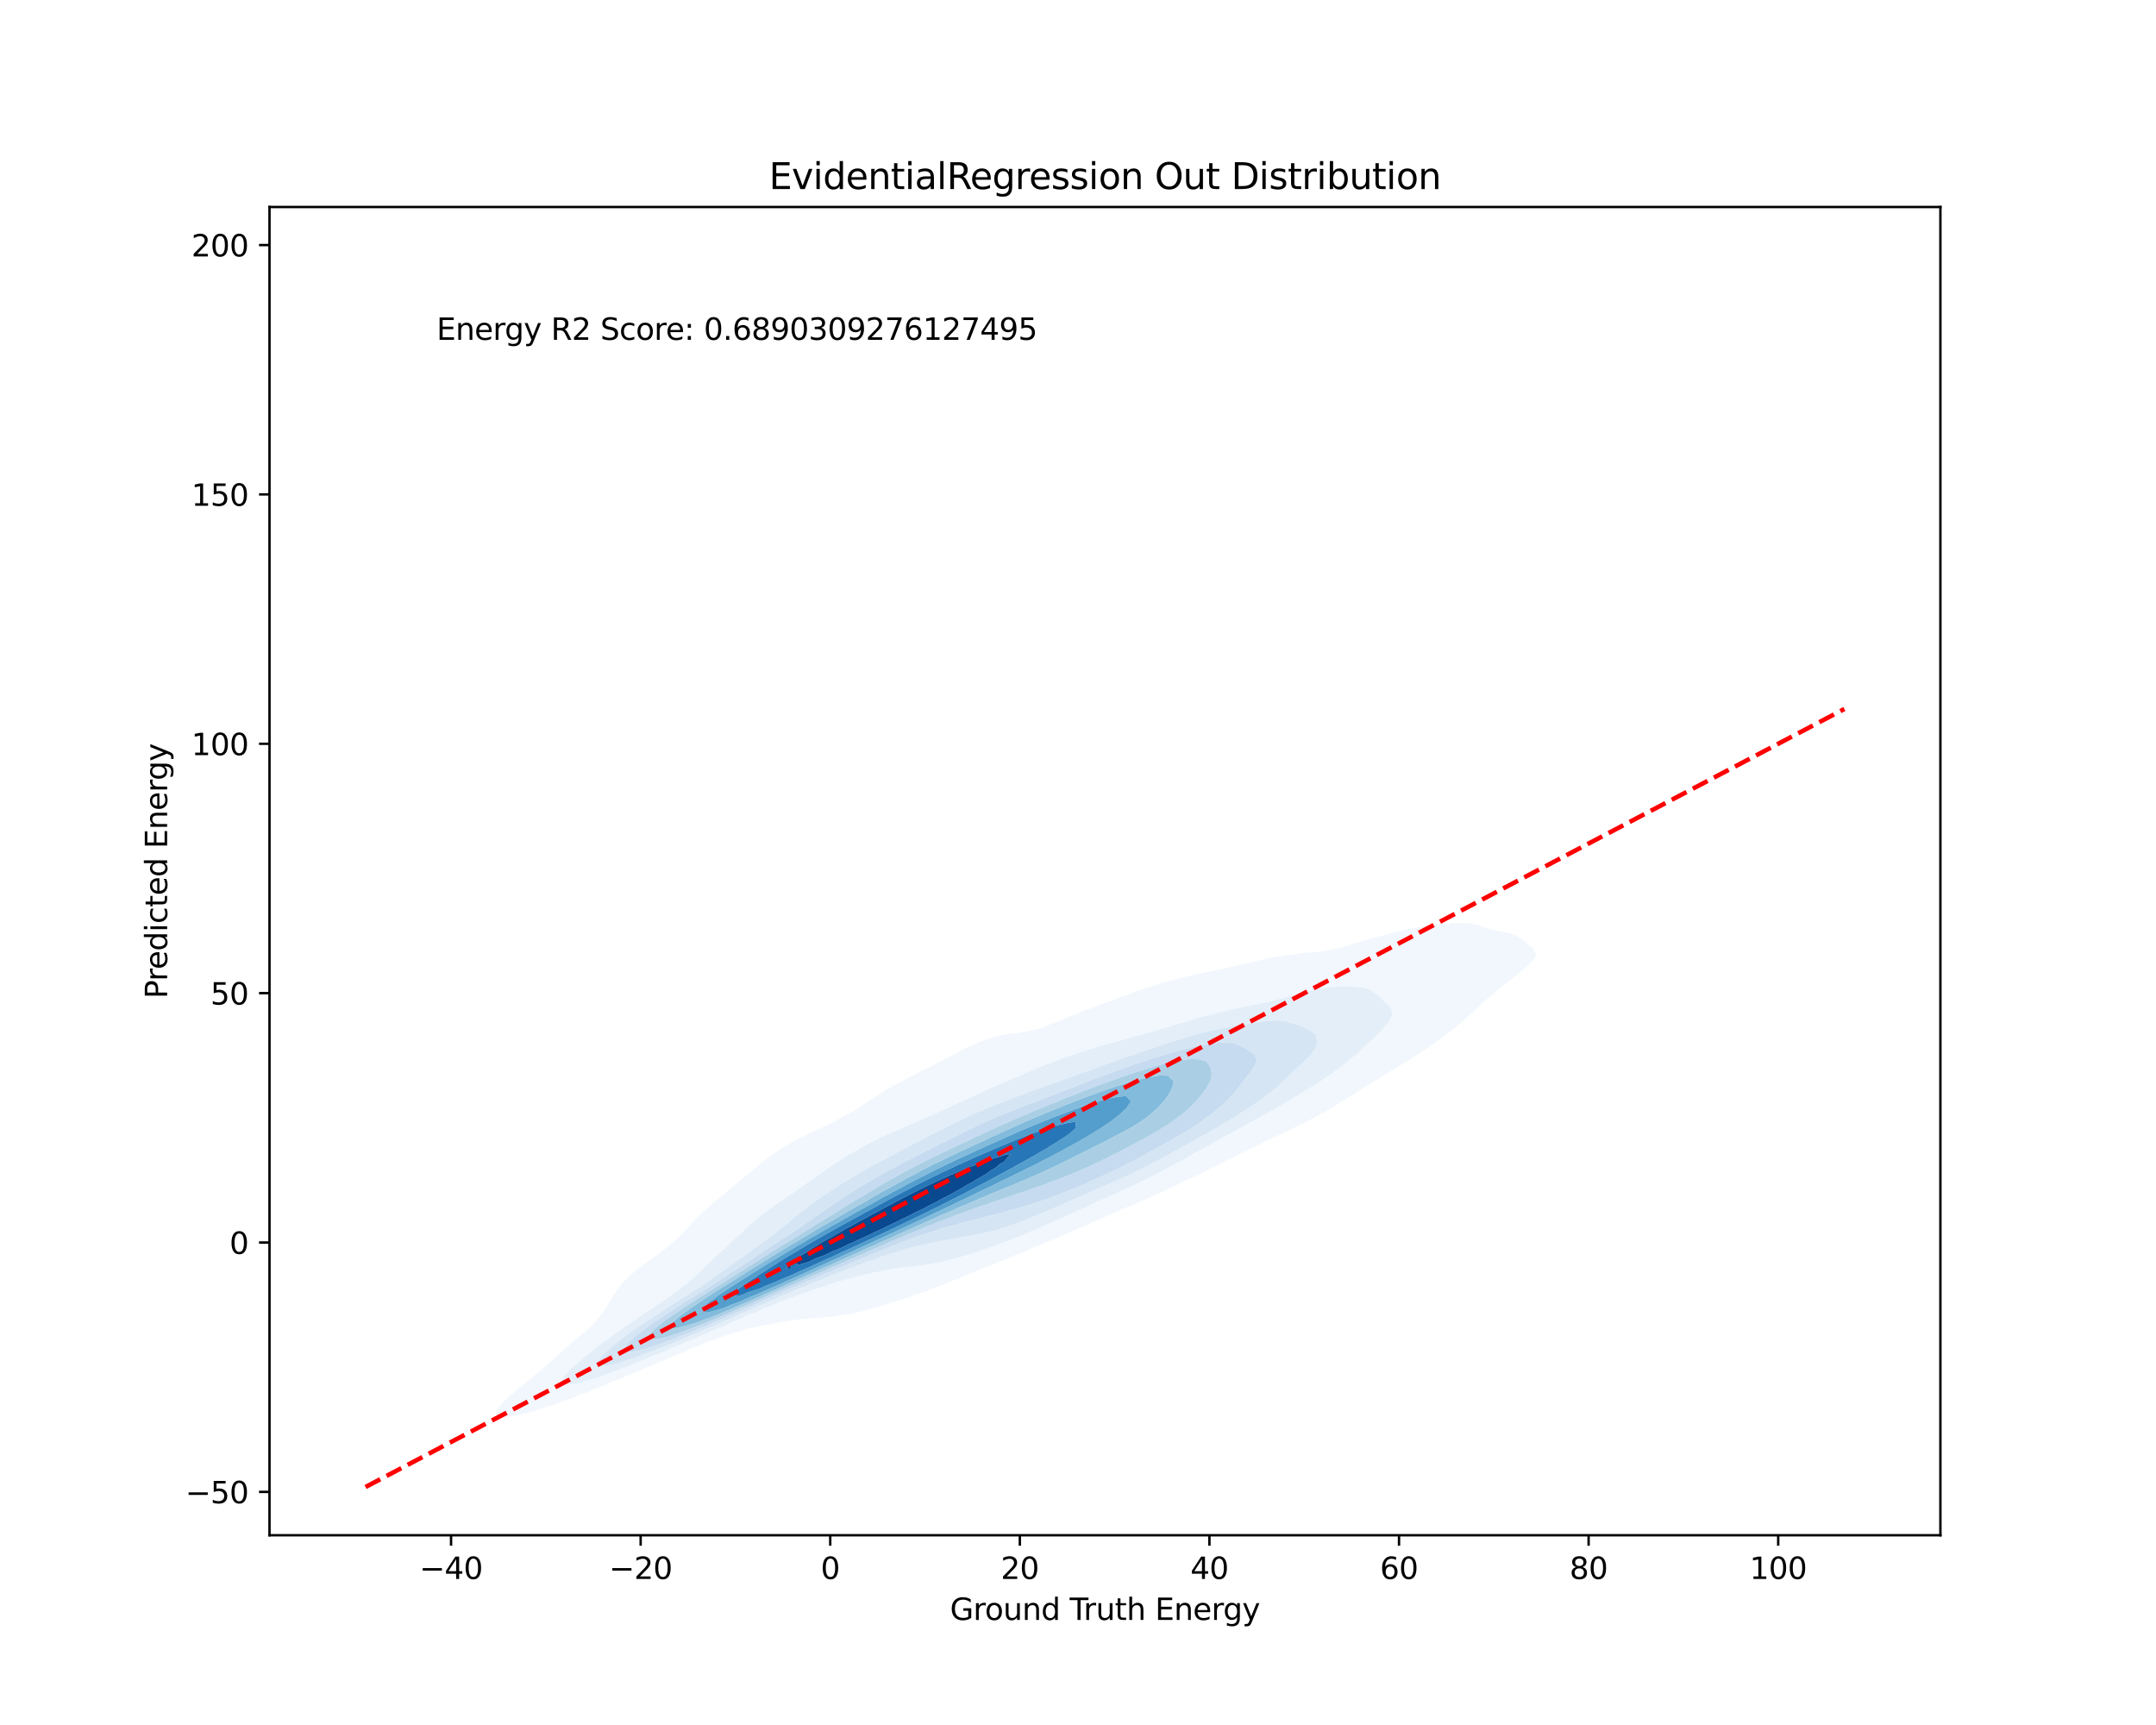 <?xml version="1.0" encoding="utf-8" standalone="no"?>
<!DOCTYPE svg PUBLIC "-//W3C//DTD SVG 1.1//EN"
  "http://www.w3.org/Graphics/SVG/1.1/DTD/svg11.dtd">
<svg xmlns:xlink="http://www.w3.org/1999/xlink" width="720pt" height="576pt" viewBox="0 0 720 576" xmlns="http://www.w3.org/2000/svg" version="1.1">
 <defs>
  <style type="text/css">*{stroke-linejoin: round; stroke-linecap: butt}</style>
 </defs>
 <g id="figure_1">
  <g id="patch_1">
   <path d="M 0 576 
L 720 576 
L 720 0 
L 0 0 
z
" style="fill: #ffffff"/>
  </g>
  <g id="axes_1">
   <g id="patch_2">
    <path d="M 90 512.64 
L 648 512.64 
L 648 69.12 
L 90 69.12 
z
" style="fill: #ffffff"/>
   </g>
   <g id="QuadContourSet_1">
    <path d="M 165.709 472.585 
L 168.513 473.132 
L 171.317 472.871 
L 172.77 472.523 
L 174.121 472.247 
L 176.925 471.565 
L 179.729 470.739 
L 180.863 470.294 
L 182.533 469.818 
L 185.337 468.922 
L 187.328 468.065 
L 188.141 467.817 
L 190.945 466.895 
L 193.235 465.836 
L 193.749 465.673 
L 196.553 464.734 
L 198.868 463.608 
L 199.357 463.448 
L 202.161 462.485 
L 204.352 461.379 
L 204.965 461.176 
L 207.769 460.169 
L 209.735 459.15 
L 210.573 458.871 
L 213.377 457.798 
L 215.037 456.921 
L 216.181 456.542 
L 218.985 455.38 
L 220.279 454.693 
L 221.789 454.2 
L 224.593 452.944 
L 225.51 452.464 
L 227.397 451.864 
L 230.201 450.543 
L 230.816 450.235 
L 233.005 449.569 
L 235.809 448.257 
L 236.358 448.006 
L 238.613 447.365 
L 241.417 446.204 
L 242.499 445.778 
L 244.221 445.338 
L 247.025 444.492 
L 249.829 443.581 
L 249.966 443.549 
L 252.633 443.077 
L 255.437 442.505 
L 258.241 441.945 
L 261.045 441.385 
L 261.403 441.32 
L 263.849 440.949 
L 266.653 440.596 
L 269.457 440.313 
L 272.261 440.081 
L 275.065 439.857 
L 277.869 439.584 
L 280.673 439.212 
L 281.332 439.091 
L 283.477 438.781 
L 286.281 438.234 
L 289.085 437.543 
L 291.354 436.863 
L 291.889 436.732 
L 294.693 435.954 
L 297.497 435.063 
L 298.686 434.634 
L 300.302 434.165 
L 303.106 433.274 
L 305.407 432.405 
L 305.91 432.252 
L 308.714 431.339 
L 311.518 430.209 
L 311.593 430.176 
L 314.322 429.235 
L 317.126 428.03 
L 317.304 427.948 
L 319.93 426.994 
L 322.734 425.721 
L 322.738 425.719 
L 325.538 424.7 
L 328.176 423.49 
L 328.342 423.43 
L 331.146 422.419 
L 333.664 421.262 
L 333.95 421.16 
L 336.754 420.149 
L 339.15 419.033 
L 339.558 418.887 
L 342.362 417.853 
L 344.573 416.804 
L 345.166 416.589 
L 347.97 415.509 
L 349.913 414.575 
L 350.774 414.256 
L 353.578 413.112 
L 355.152 412.347 
L 356.382 411.878 
L 359.186 410.65 
L 360.274 410.118 
L 361.99 409.449 
L 364.794 408.129 
L 365.291 407.889 
L 367.598 406.99 
L 370.316 405.66 
L 370.402 405.626 
L 373.206 404.545 
L 375.534 403.432 
L 376.01 403.247 
L 378.814 402.12 
L 380.735 401.203 
L 381.618 400.86 
L 384.422 399.645 
L 385.785 398.974 
L 387.226 398.387 
L 390.03 397.043 
L 390.609 396.745 
L 392.834 395.781 
L 395.281 394.517 
L 395.638 394.356 
L 398.442 393.048 
L 399.878 392.288 
L 401.246 391.65 
L 404.05 390.205 
L 404.322 390.059 
L 406.854 388.866 
L 408.821 387.83 
L 409.658 387.427 
L 412.462 386.049 
L 413.328 385.602 
L 415.266 384.688 
L 417.869 383.373 
L 418.07 383.275 
L 420.874 381.983 
L 422.593 381.144 
L 423.678 380.629 
L 426.482 379.296 
L 427.287 378.915 
L 429.286 377.973 
L 431.888 376.687 
L 432.09 376.585 
L 434.894 375.234 
L 436.417 374.458 
L 437.698 373.807 
L 440.503 372.255 
L 440.549 372.229 
L 443.307 370.74 
L 444.502 370 
L 446.111 369.087 
L 448.158 367.772 
L 448.915 367.331 
L 451.685 365.543 
L 451.719 365.523 
L 454.523 363.811 
L 455.264 363.314 
L 457.327 362.083 
L 458.871 361.085 
L 460.131 360.346 
L 462.497 358.857 
L 462.935 358.598 
L 465.739 356.884 
L 466.149 356.628 
L 468.543 355.176 
L 469.789 354.399 
L 471.347 353.413 
L 473.308 352.17 
L 474.151 351.603 
L 476.683 349.942 
L 476.955 349.744 
L 479.759 347.82 
L 479.925 347.713 
L 482.563 345.784 
L 482.999 345.484 
L 485.367 343.605 
L 485.841 343.255 
L 488.171 341.26 
L 488.465 341.027 
L 490.902 338.798 
L 490.975 338.729 
L 493.288 336.569 
L 493.779 336.129 
L 495.718 334.341 
L 496.583 333.618 
L 498.309 332.112 
L 499.387 331.255 
L 501.063 329.883 
L 502.191 328.994 
L 503.895 327.654 
L 504.995 326.757 
L 506.694 325.426 
L 507.799 324.451 
L 509.338 323.197 
L 510.603 321.897 
L 511.628 320.968 
L 513.076 318.739 
L 511.784 316.511 
L 510.603 315.659 
L 509.065 314.282 
L 507.799 313.271 
L 505.546 312.053 
L 504.995 311.863 
L 502.191 311.22 
L 499.387 310.693 
L 496.583 309.944 
L 496.258 309.824 
L 493.779 308.973 
L 490.975 308.413 
L 488.171 308.2 
L 485.367 308.2 
L 482.563 308.348 
L 479.759 308.615 
L 476.955 308.986 
L 474.151 309.481 
L 472.683 309.824 
L 471.347 310.084 
L 468.543 310.642 
L 465.739 311.279 
L 463.154 312.053 
L 462.935 312.104 
L 460.131 312.739 
L 457.327 313.532 
L 455.17 314.282 
L 454.523 314.451 
L 451.719 315.196 
L 448.915 316.075 
L 447.349 316.511 
L 446.111 316.793 
L 443.307 317.334 
L 440.503 317.758 
L 437.698 318.037 
L 434.894 318.296 
L 432.09 318.642 
L 431.487 318.739 
L 429.286 319.034 
L 426.482 319.454 
L 423.678 319.974 
L 420.874 320.634 
L 419.639 320.968 
L 418.07 321.301 
L 415.266 321.913 
L 412.462 322.584 
L 410.066 323.197 
L 409.658 323.279 
L 406.854 323.797 
L 404.05 324.358 
L 401.246 324.982 
L 399.467 325.426 
L 398.442 325.634 
L 395.638 326.24 
L 392.834 326.927 
L 390.383 327.654 
L 390.03 327.743 
L 387.226 328.483 
L 384.422 329.363 
L 383.048 329.883 
L 381.618 330.327 
L 378.814 331.265 
L 376.734 332.112 
L 376.01 332.355 
L 373.206 333.297 
L 370.698 334.341 
L 370.402 334.441 
L 367.598 335.347 
L 364.794 336.535 
L 364.717 336.569 
L 361.99 337.447 
L 359.186 338.704 
L 358.986 338.798 
L 356.382 339.689 
L 353.638 341.027 
L 353.578 341.049 
L 350.774 341.974 
L 347.97 343.255 
L 347.97 343.255 
L 345.166 343.917 
L 342.362 344.55 
L 339.558 344.975 
L 336.754 345.223 
L 335.198 345.484 
L 333.95 345.665 
L 331.146 346.513 
L 328.342 347.488 
L 327.779 347.713 
L 325.538 348.675 
L 322.734 349.927 
L 322.704 349.942 
L 319.93 351.359 
L 318.363 352.17 
L 317.126 352.788 
L 314.322 354.298 
L 314.136 354.399 
L 311.518 355.724 
L 309.842 356.628 
L 308.714 357.141 
L 305.91 358.591 
L 305.424 358.857 
L 303.106 359.974 
L 301.09 361.085 
L 300.302 361.472 
L 297.497 363.058 
L 297.074 363.314 
L 294.693 364.702 
L 293.401 365.543 
L 291.889 366.476 
L 290.009 367.772 
L 289.085 368.339 
L 286.64 370 
L 286.281 370.206 
L 283.477 371.885 
L 282.933 372.229 
L 280.673 373.39 
L 278.753 374.458 
L 277.869 374.882 
L 275.065 376.237 
L 274.172 376.687 
L 272.261 377.563 
L 269.479 378.915 
L 269.457 378.926 
L 266.653 380.286 
L 264.968 381.144 
L 263.849 381.771 
L 261.083 383.373 
L 261.045 383.398 
L 258.241 385.288 
L 257.778 385.602 
L 255.437 387.425 
L 254.942 387.83 
L 252.633 389.713 
L 252.243 390.059 
L 249.829 392.012 
L 249.513 392.288 
L 247.025 394.306 
L 246.776 394.517 
L 244.221 396.631 
L 244.083 396.745 
L 241.433 398.974 
L 241.417 398.987 
L 238.785 401.203 
L 238.613 401.352 
L 236.196 403.432 
L 235.809 403.799 
L 233.765 405.66 
L 233.005 406.462 
L 231.561 407.889 
L 230.201 409.422 
L 229.541 410.118 
L 227.501 412.347 
L 227.397 412.44 
L 225.113 414.575 
L 224.593 414.979 
L 222.399 416.804 
L 221.789 417.236 
L 219.407 419.033 
L 218.985 419.332 
L 216.294 421.262 
L 216.181 421.35 
L 213.377 423.382 
L 213.225 423.49 
L 210.573 425.674 
L 210.514 425.719 
L 208.281 427.948 
L 207.769 428.66 
L 206.517 430.176 
L 205.028 432.405 
L 204.965 432.507 
L 203.557 434.634 
L 202.287 436.863 
L 202.161 437.038 
L 200.738 439.091 
L 199.357 440.759 
L 198.923 441.32 
L 196.657 443.549 
L 196.553 443.632 
L 194.044 445.778 
L 193.749 446.015 
L 191.372 448.006 
L 190.945 448.369 
L 188.786 450.235 
L 188.141 450.817 
L 186.331 452.464 
L 185.337 453.368 
L 183.911 454.693 
L 182.533 455.889 
L 181.383 456.921 
L 179.729 458.279 
L 178.701 459.15 
L 176.925 460.574 
L 175.932 461.379 
L 174.121 462.858 
L 173.18 463.608 
L 171.317 465.214 
L 170.541 465.836 
L 168.513 467.751 
L 168.133 468.065 
L 166.194 470.294 
L 165.709 472.284 
L 165.618 472.523 
z
M 187.235 461.379 
L 188.141 460.085 
L 188.595 459.15 
L 190.831 456.921 
L 190.945 456.828 
L 193.368 454.693 
L 193.749 454.385 
L 196.056 452.464 
L 196.553 452.068 
L 198.85 450.235 
L 199.357 449.841 
L 201.764 448.006 
L 202.161 447.708 
L 204.836 445.778 
L 204.965 445.683 
L 207.769 443.698 
L 207.986 443.549 
L 210.573 441.73 
L 211.204 441.32 
L 213.377 439.797 
L 214.509 439.091 
L 216.181 437.897 
L 217.858 436.863 
L 218.985 436.026 
L 221.176 434.634 
L 221.789 434.154 
L 224.366 432.405 
L 224.593 432.217 
L 227.355 430.176 
L 227.397 430.139 
L 230.116 427.948 
L 230.201 427.867 
L 232.653 425.719 
L 233.005 425.369 
L 235.02 423.49 
L 235.809 422.704 
L 237.333 421.262 
L 238.613 420.032 
L 239.695 419.033 
L 241.417 417.431 
L 242.109 416.804 
L 244.221 414.839 
L 244.506 414.575 
L 246.836 412.347 
L 247.025 412.177 
L 249.178 410.118 
L 249.829 409.562 
L 251.689 407.889 
L 252.633 407.138 
L 254.448 405.66 
L 255.437 404.92 
L 257.45 403.432 
L 258.241 402.859 
L 260.625 401.203 
L 261.045 400.903 
L 263.849 398.992 
L 263.875 398.974 
L 266.653 397.032 
L 267.076 396.745 
L 269.457 395.065 
L 270.253 394.517 
L 272.261 393.089 
L 273.417 392.288 
L 275.065 391.118 
L 276.606 390.059 
L 277.869 389.185 
L 279.911 387.83 
L 280.673 387.336 
L 283.477 385.602 
L 283.477 385.602 
L 286.281 383.95 
L 287.318 383.373 
L 289.085 382.413 
L 291.623 381.144 
L 291.889 381.007 
L 294.693 379.633 
L 296.288 378.915 
L 297.497 378.334 
L 300.302 377.107 
L 301.302 376.687 
L 303.106 375.856 
L 305.91 374.689 
L 306.463 374.458 
L 308.714 373.418 
L 311.518 372.246 
L 311.557 372.229 
L 314.322 370.911 
L 316.413 370 
L 317.126 369.655 
L 319.93 368.338 
L 321.23 367.772 
L 322.734 367.042 
L 325.538 365.78 
L 326.106 365.543 
L 328.342 364.494 
L 331.084 363.314 
L 331.146 363.285 
L 333.95 362.022 
L 336.183 361.085 
L 336.754 360.827 
L 339.558 359.59 
L 341.332 358.857 
L 342.362 358.407 
L 345.166 357.203 
L 346.609 356.628 
L 347.97 356.066 
L 350.774 354.946 
L 352.253 354.399 
L 353.578 353.897 
L 356.382 352.878 
L 358.463 352.17 
L 359.186 351.92 
L 361.99 350.985 
L 364.794 350.104 
L 365.343 349.942 
L 367.598 349.256 
L 370.402 348.446 
L 373.161 347.713 
L 373.206 347.7 
L 376.01 346.925 
L 378.814 346.156 
L 381.511 345.484 
L 381.618 345.454 
L 384.422 344.583 
L 387.226 343.766 
L 389.153 343.255 
L 390.03 342.968 
L 392.834 342.046 
L 395.638 341.272 
L 396.575 341.027 
L 398.442 340.408 
L 401.246 339.594 
L 404.05 338.914 
L 404.542 338.798 
L 406.854 338.123 
L 409.658 337.443 
L 412.462 336.857 
L 413.955 336.569 
L 415.266 336.263 
L 418.07 335.671 
L 420.874 335.095 
L 423.678 334.504 
L 424.374 334.341 
L 426.482 333.772 
L 429.286 333.015 
L 432.09 332.267 
L 432.692 332.112 
L 434.894 331.483 
L 437.698 330.791 
L 440.503 330.185 
L 442.459 329.883 
L 443.307 329.74 
L 446.111 329.498 
L 448.915 329.416 
L 451.719 329.464 
L 454.523 329.673 
L 455.699 329.883 
L 457.327 330.399 
L 459.89 332.112 
L 460.131 332.339 
L 462.264 334.341 
L 462.935 334.99 
L 464.508 336.569 
L 465.077 338.798 
L 463.889 341.027 
L 462.935 342.104 
L 462.025 343.255 
L 460.131 345.207 
L 459.879 345.484 
L 457.601 347.713 
L 457.327 347.971 
L 455.219 349.942 
L 454.523 350.556 
L 452.707 352.17 
L 451.719 352.983 
L 450.062 354.399 
L 448.915 355.267 
L 447.244 356.628 
L 446.111 357.413 
L 444.203 358.857 
L 443.307 359.431 
L 440.913 361.085 
L 440.503 361.335 
L 437.698 363.113 
L 437.404 363.314 
L 434.894 364.825 
L 433.746 365.543 
L 432.09 366.511 
L 429.94 367.772 
L 429.286 368.15 
L 426.482 369.75 
L 426.057 370 
L 423.678 371.38 
L 422.167 372.229 
L 420.874 372.976 
L 418.125 374.458 
L 418.07 374.489 
L 415.266 376.089 
L 414.149 376.687 
L 412.462 377.647 
L 410.018 378.915 
L 409.658 379.12 
L 406.854 380.674 
L 405.961 381.144 
L 404.05 382.241 
L 401.9 383.373 
L 401.246 383.75 
L 398.442 385.303 
L 397.889 385.602 
L 395.638 386.902 
L 393.904 387.83 
L 392.834 388.437 
L 390.03 389.924 
L 389.771 390.059 
L 387.226 391.449 
L 385.549 392.288 
L 384.422 392.881 
L 381.618 394.25 
L 381.053 394.517 
L 378.814 395.627 
L 376.347 396.745 
L 376.01 396.909 
L 373.206 398.219 
L 371.489 398.974 
L 370.402 399.487 
L 367.598 400.75 
L 366.568 401.203 
L 364.794 402.034 
L 361.99 403.288 
L 361.667 403.432 
L 359.186 404.591 
L 356.798 405.66 
L 356.382 405.855 
L 353.578 407.137 
L 351.88 407.889 
L 350.774 408.394 
L 347.97 409.62 
L 346.806 410.118 
L 345.166 410.836 
L 342.362 411.996 
L 341.49 412.347 
L 339.558 413.147 
L 336.754 414.233 
L 335.832 414.575 
L 333.95 415.307 
L 331.146 416.317 
L 329.716 416.804 
L 328.342 417.304 
L 325.538 418.229 
L 322.992 419.033 
L 322.734 419.12 
L 319.93 419.931 
L 317.126 420.684 
L 314.74 421.262 
L 314.322 421.368 
L 311.518 421.904 
L 308.714 422.36 
L 305.91 422.735 
L 303.106 423.035 
L 300.302 423.328 
L 299.093 423.49 
L 297.497 423.771 
L 294.693 424.341 
L 291.889 424.916 
L 289.085 425.477 
L 287.928 425.719 
L 286.281 426.177 
L 283.477 427.007 
L 280.673 427.708 
L 279.731 427.948 
L 277.869 428.619 
L 275.065 429.551 
L 272.68 430.176 
L 272.261 430.338 
L 269.457 431.505 
L 266.653 432.325 
L 266.403 432.405 
L 263.849 433.587 
L 261.045 434.495 
L 260.63 434.634 
L 258.241 435.795 
L 255.437 436.744 
L 255.1 436.863 
L 252.633 438.107 
L 249.829 439.058 
L 249.737 439.091 
L 247.025 440.488 
L 244.646 441.32 
L 244.221 441.539 
L 241.417 442.898 
L 239.616 443.549 
L 238.613 444.069 
L 235.809 445.302 
L 234.506 445.778 
L 233.005 446.549 
L 230.201 447.679 
L 229.305 448.006 
L 227.397 448.966 
L 224.593 450.027 
L 224.02 450.235 
L 221.789 451.325 
L 218.985 452.347 
L 218.662 452.464 
L 216.181 453.631 
L 213.377 454.636 
L 213.219 454.693 
L 210.573 455.878 
L 207.769 456.872 
L 207.628 456.921 
L 204.965 458.032 
L 202.161 458.996 
L 201.691 459.15 
L 199.357 460.024 
L 196.553 460.875 
L 194.824 461.379 
L 193.749 461.719 
L 190.945 462.226 
L 188.141 462.122 
z
" clip-path="url(#p7141db363f)" style="fill: #f1f7fd"/>
    <path d="M 188.141 462.122 
L 190.945 462.226 
L 193.749 461.719 
L 194.824 461.379 
L 196.553 460.875 
L 199.357 460.024 
L 201.691 459.15 
L 202.161 458.996 
L 204.965 458.032 
L 207.628 456.921 
L 207.769 456.872 
L 210.573 455.878 
L 213.219 454.693 
L 213.377 454.636 
L 216.181 453.631 
L 218.662 452.464 
L 218.985 452.347 
L 221.789 451.325 
L 224.02 450.235 
L 224.593 450.027 
L 227.397 448.966 
L 229.305 448.006 
L 230.201 447.679 
L 233.005 446.549 
L 234.506 445.778 
L 235.809 445.302 
L 238.613 444.069 
L 239.616 443.549 
L 241.417 442.898 
L 244.221 441.539 
L 244.646 441.32 
L 247.025 440.488 
L 249.737 439.091 
L 249.829 439.058 
L 252.633 438.107 
L 255.1 436.863 
L 255.437 436.744 
L 258.241 435.795 
L 260.63 434.634 
L 261.045 434.495 
L 263.849 433.587 
L 266.403 432.405 
L 266.653 432.325 
L 269.457 431.505 
L 272.261 430.338 
L 272.68 430.176 
L 275.065 429.551 
L 277.869 428.619 
L 279.731 427.948 
L 280.673 427.708 
L 283.477 427.007 
L 286.281 426.177 
L 287.928 425.719 
L 289.085 425.477 
L 291.889 424.916 
L 294.693 424.341 
L 297.497 423.771 
L 299.093 423.49 
L 300.302 423.328 
L 303.106 423.035 
L 305.91 422.735 
L 308.714 422.36 
L 311.518 421.904 
L 314.322 421.368 
L 314.74 421.262 
L 317.126 420.684 
L 319.93 419.931 
L 322.734 419.12 
L 322.992 419.033 
L 325.538 418.229 
L 328.342 417.304 
L 329.716 416.804 
L 331.146 416.317 
L 333.95 415.307 
L 335.832 414.575 
L 336.754 414.233 
L 339.558 413.147 
L 341.49 412.347 
L 342.362 411.996 
L 345.166 410.836 
L 346.806 410.118 
L 347.97 409.62 
L 350.774 408.394 
L 351.88 407.889 
L 353.578 407.137 
L 356.382 405.855 
L 356.798 405.66 
L 359.186 404.591 
L 361.667 403.432 
L 361.99 403.288 
L 364.794 402.034 
L 366.568 401.203 
L 367.598 400.75 
L 370.402 399.487 
L 371.489 398.974 
L 373.206 398.219 
L 376.01 396.909 
L 376.347 396.745 
L 378.814 395.627 
L 381.053 394.517 
L 381.618 394.25 
L 384.422 392.881 
L 385.549 392.288 
L 387.226 391.449 
L 389.771 390.059 
L 390.03 389.924 
L 392.834 388.437 
L 393.904 387.83 
L 395.638 386.902 
L 397.889 385.602 
L 398.442 385.303 
L 401.246 383.75 
L 401.9 383.373 
L 404.05 382.241 
L 405.961 381.144 
L 406.854 380.674 
L 409.658 379.12 
L 410.018 378.915 
L 412.462 377.647 
L 414.149 376.687 
L 415.266 376.089 
L 418.07 374.489 
L 418.125 374.458 
L 420.874 372.976 
L 422.167 372.229 
L 423.678 371.38 
L 426.057 370 
L 426.482 369.75 
L 429.286 368.15 
L 429.94 367.772 
L 432.09 366.511 
L 433.746 365.543 
L 434.894 364.825 
L 437.404 363.314 
L 437.698 363.113 
L 440.503 361.335 
L 440.913 361.085 
L 443.307 359.431 
L 444.203 358.857 
L 446.111 357.413 
L 447.244 356.628 
L 448.915 355.267 
L 450.062 354.399 
L 451.719 352.983 
L 452.707 352.17 
L 454.523 350.556 
L 455.219 349.942 
L 457.327 347.971 
L 457.601 347.713 
L 459.879 345.484 
L 460.131 345.207 
L 462.025 343.255 
L 462.935 342.104 
L 463.889 341.027 
L 465.077 338.798 
L 464.508 336.569 
L 462.935 334.99 
L 462.264 334.341 
L 460.131 332.339 
L 459.89 332.112 
L 457.327 330.399 
L 455.699 329.883 
L 454.523 329.673 
L 451.719 329.464 
L 448.915 329.416 
L 446.111 329.498 
L 443.307 329.74 
L 442.459 329.883 
L 440.503 330.185 
L 437.698 330.791 
L 434.894 331.483 
L 432.692 332.112 
L 432.09 332.267 
L 429.286 333.015 
L 426.482 333.772 
L 424.374 334.341 
L 423.678 334.504 
L 420.874 335.095 
L 418.07 335.671 
L 415.266 336.263 
L 413.955 336.569 
L 412.462 336.857 
L 409.658 337.443 
L 406.854 338.123 
L 404.542 338.798 
L 404.05 338.914 
L 401.246 339.594 
L 398.442 340.408 
L 396.575 341.027 
L 395.638 341.272 
L 392.834 342.046 
L 390.03 342.968 
L 389.153 343.255 
L 387.226 343.766 
L 384.422 344.583 
L 381.618 345.454 
L 381.511 345.484 
L 378.814 346.156 
L 376.01 346.925 
L 373.206 347.7 
L 373.161 347.713 
L 370.402 348.446 
L 367.598 349.256 
L 365.343 349.942 
L 364.794 350.104 
L 361.99 350.985 
L 359.186 351.92 
L 358.463 352.17 
L 356.382 352.878 
L 353.578 353.897 
L 352.253 354.399 
L 350.774 354.946 
L 347.97 356.066 
L 346.609 356.628 
L 345.166 357.203 
L 342.362 358.407 
L 341.332 358.857 
L 339.558 359.59 
L 336.754 360.827 
L 336.183 361.085 
L 333.95 362.022 
L 331.146 363.285 
L 331.084 363.314 
L 328.342 364.494 
L 326.106 365.543 
L 325.538 365.78 
L 322.734 367.042 
L 321.23 367.772 
L 319.93 368.338 
L 317.126 369.655 
L 316.413 370 
L 314.322 370.911 
L 311.557 372.229 
L 311.518 372.246 
L 308.714 373.418 
L 306.463 374.458 
L 305.91 374.689 
L 303.106 375.856 
L 301.302 376.687 
L 300.302 377.107 
L 297.497 378.334 
L 296.288 378.915 
L 294.693 379.633 
L 291.889 381.007 
L 291.623 381.144 
L 289.085 382.413 
L 287.318 383.373 
L 286.281 383.95 
L 283.477 385.602 
L 283.477 385.602 
L 280.673 387.336 
L 279.911 387.83 
L 277.869 389.185 
L 276.606 390.059 
L 275.065 391.118 
L 273.417 392.288 
L 272.261 393.089 
L 270.253 394.517 
L 269.457 395.065 
L 267.076 396.745 
L 266.653 397.032 
L 263.875 398.974 
L 263.849 398.992 
L 261.045 400.903 
L 260.625 401.203 
L 258.241 402.859 
L 257.45 403.432 
L 255.437 404.92 
L 254.448 405.66 
L 252.633 407.138 
L 251.689 407.889 
L 249.829 409.562 
L 249.178 410.118 
L 247.025 412.177 
L 246.836 412.347 
L 244.506 414.575 
L 244.221 414.839 
L 242.109 416.804 
L 241.417 417.431 
L 239.695 419.033 
L 238.613 420.032 
L 237.333 421.262 
L 235.809 422.704 
L 235.02 423.49 
L 233.005 425.369 
L 232.653 425.719 
L 230.201 427.867 
L 230.116 427.948 
L 227.397 430.139 
L 227.355 430.176 
L 224.593 432.217 
L 224.366 432.405 
L 221.789 434.154 
L 221.176 434.634 
L 218.985 436.026 
L 217.858 436.863 
L 216.181 437.897 
L 214.509 439.091 
L 213.377 439.797 
L 211.204 441.32 
L 210.573 441.73 
L 207.986 443.549 
L 207.769 443.698 
L 204.965 445.683 
L 204.836 445.778 
L 202.161 447.708 
L 201.764 448.006 
L 199.357 449.841 
L 198.85 450.235 
L 196.553 452.068 
L 196.056 452.464 
L 193.749 454.385 
L 193.368 454.693 
L 190.945 456.828 
L 190.831 456.921 
L 188.595 459.15 
L 188.141 460.085 
L 187.235 461.379 
z
M 199.295 454.693 
L 199.357 454.635 
L 201.253 452.464 
L 202.161 451.703 
L 203.691 450.235 
L 204.965 449.234 
L 206.402 448.006 
L 207.769 446.986 
L 209.321 445.778 
L 210.573 444.883 
L 212.433 443.549 
L 213.377 442.897 
L 215.745 441.32 
L 216.181 441.024 
L 218.985 439.221 
L 219.183 439.091 
L 221.789 437.364 
L 222.603 436.863 
L 224.593 435.533 
L 226.101 434.634 
L 227.397 433.745 
L 229.652 432.405 
L 230.201 432.014 
L 233.005 430.256 
L 233.139 430.176 
L 235.809 428.307 
L 236.399 427.948 
L 238.613 426.344 
L 239.606 425.719 
L 241.417 424.367 
L 242.76 423.49 
L 244.221 422.376 
L 245.876 421.262 
L 247.025 420.376 
L 248.977 419.033 
L 249.829 418.375 
L 252.077 416.804 
L 252.633 416.369 
L 255.152 414.575 
L 255.437 414.344 
L 258.143 412.347 
L 258.241 412.263 
L 260.989 410.118 
L 261.045 410.068 
L 263.69 407.889 
L 263.849 407.753 
L 266.361 405.66 
L 266.653 405.429 
L 269.166 403.432 
L 269.457 403.219 
L 272.203 401.203 
L 272.261 401.163 
L 275.065 399.221 
L 275.427 398.974 
L 277.869 397.349 
L 278.817 396.745 
L 280.673 395.538 
L 282.371 394.517 
L 283.477 393.808 
L 286.128 392.288 
L 286.281 392.191 
L 289.085 390.531 
L 289.982 390.059 
L 291.889 388.935 
L 294.063 387.83 
L 294.693 387.467 
L 297.497 385.958 
L 298.225 385.602 
L 300.302 384.445 
L 302.458 383.373 
L 303.106 383.028 
L 305.91 381.535 
L 306.679 381.144 
L 308.714 380.064 
L 310.944 378.915 
L 311.518 378.627 
L 314.322 377.176 
L 315.276 376.687 
L 317.126 375.762 
L 319.816 374.458 
L 319.93 374.403 
L 322.734 373.075 
L 324.61 372.229 
L 325.538 371.806 
L 328.342 370.604 
L 329.804 370 
L 331.146 369.427 
L 333.95 368.318 
L 335.38 367.772 
L 336.754 367.211 
L 339.558 366.154 
L 341.25 365.543 
L 342.362 365.102 
L 345.166 364.07 
L 347.36 363.314 
L 347.97 363.078 
L 350.774 362.049 
L 353.578 361.116 
L 353.67 361.085 
L 356.382 360.059 
L 359.186 359.104 
L 359.917 358.857 
L 361.99 358.053 
L 364.794 357.06 
L 366.068 356.628 
L 367.598 356.029 
L 370.402 355.013 
L 372.237 354.399 
L 373.206 354.026 
L 376.01 353.007 
L 378.572 352.17 
L 378.814 352.08 
L 381.618 351.066 
L 384.422 350.155 
L 385.103 349.942 
L 387.226 349.197 
L 390.03 348.29 
L 391.939 347.713 
L 392.834 347.412 
L 395.638 346.531 
L 398.442 345.728 
L 399.387 345.484 
L 401.246 344.953 
L 404.05 344.252 
L 406.854 343.645 
L 408.946 343.255 
L 409.658 343.11 
L 412.462 342.6 
L 415.266 342.127 
L 418.07 341.672 
L 420.874 341.207 
L 422.26 341.027 
L 423.678 340.856 
L 426.482 340.769 
L 429.234 341.027 
L 429.286 341.036 
L 432.09 341.88 
L 434.894 342.85 
L 435.881 343.255 
L 437.698 344.121 
L 439.375 345.484 
L 439.964 347.713 
L 439.36 349.942 
L 437.808 352.17 
L 437.698 352.27 
L 435.557 354.399 
L 434.894 354.984 
L 433.128 356.628 
L 432.09 357.592 
L 430.775 358.857 
L 429.286 360.288 
L 428.498 361.085 
L 426.482 362.908 
L 426.07 363.314 
L 423.678 365.224 
L 423.319 365.543 
L 420.874 367.285 
L 420.261 367.772 
L 418.07 369.21 
L 416.979 370 
L 415.266 371.058 
L 413.524 372.229 
L 412.462 372.854 
L 409.897 374.458 
L 409.658 374.594 
L 406.854 376.21 
L 406.082 376.687 
L 404.05 377.82 
L 402.154 378.915 
L 401.246 379.42 
L 398.442 380.97 
L 398.137 381.144 
L 395.638 382.52 
L 394.094 383.373 
L 392.834 384.075 
L 390.03 385.602 
L 390.03 385.602 
L 387.226 387.115 
L 385.875 387.83 
L 384.422 388.599 
L 381.618 390.021 
L 381.542 390.059 
L 378.814 391.405 
L 376.938 392.288 
L 376.01 392.731 
L 373.206 394.011 
L 372.063 394.517 
L 370.402 395.274 
L 367.598 396.492 
L 367.007 396.745 
L 364.794 397.747 
L 361.99 398.939 
L 361.907 398.974 
L 359.186 400.212 
L 356.852 401.203 
L 356.382 401.42 
L 353.578 402.671 
L 351.763 403.432 
L 350.774 403.88 
L 347.97 405.08 
L 346.537 405.66 
L 345.166 406.249 
L 342.362 407.372 
L 340.983 407.889 
L 339.558 408.442 
L 336.754 409.433 
L 334.626 410.118 
L 333.95 410.341 
L 331.146 411.122 
L 328.342 411.796 
L 325.538 412.34 
L 325.5 412.347 
L 322.734 412.845 
L 319.93 413.336 
L 317.126 413.824 
L 314.322 414.329 
L 313.041 414.575 
L 311.518 414.9 
L 308.714 415.53 
L 305.91 416.187 
L 303.166 416.804 
L 303.106 416.82 
L 300.302 417.729 
L 297.497 418.586 
L 295.988 419.033 
L 294.693 419.511 
L 291.889 420.559 
L 289.65 421.262 
L 289.085 421.488 
L 286.281 422.654 
L 283.687 423.49 
L 283.477 423.578 
L 280.673 424.814 
L 277.907 425.719 
L 277.869 425.736 
L 275.065 427.023 
L 272.3 427.948 
L 272.261 427.965 
L 269.457 429.289 
L 266.892 430.176 
L 266.653 430.289 
L 263.849 431.616 
L 261.651 432.405 
L 261.045 432.702 
L 258.241 433.989 
L 256.512 434.634 
L 255.437 435.174 
L 252.633 436.394 
L 251.414 436.863 
L 249.829 437.67 
L 247.025 438.816 
L 246.325 439.091 
L 244.221 440.159 
L 241.417 441.243 
L 241.223 441.32 
L 238.613 442.616 
L 236.165 443.549 
L 235.809 443.729 
L 233.005 445.018 
L 231.002 445.778 
L 230.201 446.171 
L 227.397 447.353 
L 225.652 448.006 
L 224.593 448.504 
L 221.789 449.612 
L 220.098 450.235 
L 218.985 450.731 
L 216.181 451.777 
L 214.277 452.464 
L 213.377 452.84 
L 210.573 453.796 
L 207.991 454.693 
L 207.769 454.777 
L 204.965 455.534 
L 202.161 456.064 
L 199.357 454.953 
z
" clip-path="url(#p7141db363f)" style="fill: #e3eef8"/>
    <path d="M 199.357 454.953 
L 202.161 456.064 
L 204.965 455.534 
L 207.769 454.777 
L 207.991 454.693 
L 210.573 453.796 
L 213.377 452.84 
L 214.277 452.464 
L 216.181 451.777 
L 218.985 450.731 
L 220.098 450.235 
L 221.789 449.612 
L 224.593 448.504 
L 225.652 448.006 
L 227.397 447.353 
L 230.201 446.171 
L 231.002 445.778 
L 233.005 445.018 
L 235.809 443.729 
L 236.165 443.549 
L 238.613 442.616 
L 241.223 441.32 
L 241.417 441.243 
L 244.221 440.159 
L 246.325 439.091 
L 247.025 438.816 
L 249.829 437.67 
L 251.414 436.863 
L 252.633 436.394 
L 255.437 435.174 
L 256.512 434.634 
L 258.241 433.989 
L 261.045 432.702 
L 261.651 432.405 
L 263.849 431.616 
L 266.653 430.289 
L 266.892 430.176 
L 269.457 429.289 
L 272.261 427.965 
L 272.3 427.948 
L 275.065 427.023 
L 277.869 425.736 
L 277.907 425.719 
L 280.673 424.814 
L 283.477 423.578 
L 283.687 423.49 
L 286.281 422.654 
L 289.085 421.488 
L 289.65 421.262 
L 291.889 420.559 
L 294.693 419.511 
L 295.988 419.033 
L 297.497 418.586 
L 300.302 417.729 
L 303.106 416.82 
L 303.166 416.804 
L 305.91 416.187 
L 308.714 415.53 
L 311.518 414.9 
L 313.041 414.575 
L 314.322 414.329 
L 317.126 413.824 
L 319.93 413.336 
L 322.734 412.845 
L 325.5 412.347 
L 325.538 412.34 
L 328.342 411.796 
L 331.146 411.122 
L 333.95 410.341 
L 334.626 410.118 
L 336.754 409.433 
L 339.558 408.442 
L 340.983 407.889 
L 342.362 407.372 
L 345.166 406.249 
L 346.537 405.66 
L 347.97 405.08 
L 350.774 403.88 
L 351.763 403.432 
L 353.578 402.671 
L 356.382 401.42 
L 356.852 401.203 
L 359.186 400.212 
L 361.907 398.974 
L 361.99 398.939 
L 364.794 397.747 
L 367.007 396.745 
L 367.598 396.492 
L 370.402 395.274 
L 372.063 394.517 
L 373.206 394.011 
L 376.01 392.731 
L 376.938 392.288 
L 378.814 391.405 
L 381.542 390.059 
L 381.618 390.021 
L 384.422 388.599 
L 385.875 387.83 
L 387.226 387.115 
L 390.03 385.602 
L 390.03 385.602 
L 392.834 384.075 
L 394.094 383.373 
L 395.638 382.52 
L 398.137 381.144 
L 398.442 380.97 
L 401.246 379.42 
L 402.154 378.915 
L 404.05 377.82 
L 406.082 376.687 
L 406.854 376.21 
L 409.658 374.594 
L 409.897 374.458 
L 412.462 372.854 
L 413.524 372.229 
L 415.266 371.058 
L 416.979 370 
L 418.07 369.21 
L 420.261 367.772 
L 420.874 367.285 
L 423.319 365.543 
L 423.678 365.224 
L 426.07 363.314 
L 426.482 362.908 
L 428.498 361.085 
L 429.286 360.288 
L 430.775 358.857 
L 432.09 357.592 
L 433.128 356.628 
L 434.894 354.984 
L 435.557 354.399 
L 437.698 352.27 
L 437.808 352.17 
L 439.36 349.942 
L 439.964 347.713 
L 439.375 345.484 
L 437.698 344.121 
L 435.881 343.255 
L 434.894 342.85 
L 432.09 341.88 
L 429.286 341.036 
L 429.234 341.027 
L 426.482 340.769 
L 423.678 340.856 
L 422.26 341.027 
L 420.874 341.207 
L 418.07 341.672 
L 415.266 342.127 
L 412.462 342.6 
L 409.658 343.11 
L 408.946 343.255 
L 406.854 343.645 
L 404.05 344.252 
L 401.246 344.953 
L 399.387 345.484 
L 398.442 345.728 
L 395.638 346.531 
L 392.834 347.412 
L 391.939 347.713 
L 390.03 348.29 
L 387.226 349.197 
L 385.103 349.942 
L 384.422 350.155 
L 381.618 351.066 
L 378.814 352.08 
L 378.572 352.17 
L 376.01 353.007 
L 373.206 354.026 
L 372.237 354.399 
L 370.402 355.013 
L 367.598 356.029 
L 366.068 356.628 
L 364.794 357.06 
L 361.99 358.053 
L 359.917 358.857 
L 359.186 359.104 
L 356.382 360.059 
L 353.67 361.085 
L 353.578 361.116 
L 350.774 362.049 
L 347.97 363.078 
L 347.36 363.314 
L 345.166 364.07 
L 342.362 365.102 
L 341.25 365.543 
L 339.558 366.154 
L 336.754 367.211 
L 335.38 367.772 
L 333.95 368.318 
L 331.146 369.427 
L 329.804 370 
L 328.342 370.604 
L 325.538 371.806 
L 324.61 372.229 
L 322.734 373.075 
L 319.93 374.403 
L 319.816 374.458 
L 317.126 375.762 
L 315.276 376.687 
L 314.322 377.176 
L 311.518 378.627 
L 310.944 378.915 
L 308.714 380.064 
L 306.679 381.144 
L 305.91 381.535 
L 303.106 383.028 
L 302.458 383.373 
L 300.302 384.445 
L 298.225 385.602 
L 297.497 385.958 
L 294.693 387.467 
L 294.063 387.83 
L 291.889 388.935 
L 289.982 390.059 
L 289.085 390.531 
L 286.281 392.191 
L 286.128 392.288 
L 283.477 393.808 
L 282.371 394.517 
L 280.673 395.538 
L 278.817 396.745 
L 277.869 397.349 
L 275.427 398.974 
L 275.065 399.221 
L 272.261 401.163 
L 272.203 401.203 
L 269.457 403.219 
L 269.166 403.432 
L 266.653 405.429 
L 266.361 405.66 
L 263.849 407.753 
L 263.69 407.889 
L 261.045 410.068 
L 260.989 410.118 
L 258.241 412.263 
L 258.143 412.347 
L 255.437 414.344 
L 255.152 414.575 
L 252.633 416.369 
L 252.077 416.804 
L 249.829 418.375 
L 248.977 419.033 
L 247.025 420.376 
L 245.876 421.262 
L 244.221 422.376 
L 242.76 423.49 
L 241.417 424.367 
L 239.606 425.719 
L 238.613 426.344 
L 236.399 427.948 
L 235.809 428.307 
L 233.139 430.176 
L 233.005 430.256 
L 230.201 432.014 
L 229.652 432.405 
L 227.397 433.745 
L 226.101 434.634 
L 224.593 435.533 
L 222.603 436.863 
L 221.789 437.364 
L 219.183 439.091 
L 218.985 439.221 
L 216.181 441.024 
L 215.745 441.32 
L 213.377 442.897 
L 212.433 443.549 
L 210.573 444.883 
L 209.321 445.778 
L 207.769 446.986 
L 206.402 448.006 
L 204.965 449.234 
L 203.691 450.235 
L 202.161 451.703 
L 201.253 452.464 
L 199.357 454.635 
L 199.295 454.693 
z
M 208.267 450.235 
L 210.163 448.006 
L 210.573 447.687 
L 212.728 445.778 
L 213.377 445.306 
L 215.621 443.549 
L 216.181 443.162 
L 218.781 441.32 
L 218.985 441.183 
L 221.789 439.314 
L 222.102 439.091 
L 224.593 437.46 
L 225.51 436.863 
L 227.397 435.633 
L 229.023 434.634 
L 230.201 433.857 
L 232.635 432.405 
L 233.005 432.155 
L 235.809 430.395 
L 236.172 430.176 
L 238.613 428.541 
L 239.604 427.948 
L 241.417 426.7 
L 243.038 425.719 
L 244.221 424.885 
L 246.489 423.49 
L 247.025 423.105 
L 249.829 421.322 
L 249.931 421.262 
L 252.633 419.399 
L 253.245 419.033 
L 255.437 417.51 
L 256.61 416.804 
L 258.241 415.66 
L 260.023 414.575 
L 261.045 413.847 
L 263.458 412.347 
L 263.849 412.06 
L 266.653 410.216 
L 266.819 410.118 
L 269.457 408.253 
L 270.054 407.889 
L 272.261 406.29 
L 273.264 405.66 
L 275.065 404.337 
L 276.467 403.432 
L 277.869 402.414 
L 279.712 401.203 
L 280.673 400.536 
L 283.072 398.974 
L 283.477 398.709 
L 286.281 396.92 
L 286.57 396.745 
L 289.085 395.193 
L 290.237 394.517 
L 291.889 393.548 
L 294.15 392.288 
L 294.693 391.981 
L 297.497 390.451 
L 298.239 390.059 
L 300.302 388.939 
L 302.506 387.83 
L 303.106 387.506 
L 305.91 386.068 
L 306.877 385.602 
L 308.714 384.622 
L 311.344 383.373 
L 311.518 383.278 
L 314.322 381.813 
L 315.769 381.144 
L 317.126 380.415 
L 319.93 379.058 
L 320.247 378.915 
L 322.734 377.62 
L 324.767 376.687 
L 325.538 376.303 
L 328.342 374.959 
L 329.506 374.458 
L 331.146 373.708 
L 333.95 372.51 
L 334.665 372.229 
L 336.754 371.348 
L 339.558 370.264 
L 340.283 370 
L 342.362 369.163 
L 345.166 368.12 
L 346.148 367.772 
L 347.97 367.036 
L 350.774 365.976 
L 351.981 365.543 
L 353.578 364.882 
L 356.382 363.797 
L 357.718 363.314 
L 359.186 362.701 
L 361.99 361.614 
L 363.475 361.085 
L 364.794 360.543 
L 367.598 359.475 
L 369.396 358.857 
L 370.402 358.457 
L 373.206 357.411 
L 375.581 356.628 
L 376.01 356.465 
L 378.814 355.438 
L 381.618 354.539 
L 382.077 354.399 
L 384.422 353.57 
L 387.226 352.69 
L 389.045 352.17 
L 390.03 351.845 
L 392.834 351.009 
L 395.638 350.283 
L 397.129 349.942 
L 398.442 349.599 
L 401.246 349.009 
L 404.05 348.551 
L 406.854 348.223 
L 409.658 348.09 
L 412.462 348.438 
L 415.266 349.681 
L 415.731 349.942 
L 418.07 351.555 
L 419.002 352.17 
L 419.706 354.399 
L 418.58 356.628 
L 418.07 357.274 
L 416.933 358.857 
L 415.266 360.953 
L 415.168 361.085 
L 413.45 363.314 
L 412.462 364.46 
L 411.579 365.543 
L 409.658 367.517 
L 409.423 367.772 
L 406.959 370 
L 406.854 370.082 
L 404.208 372.229 
L 404.05 372.339 
L 401.246 374.408 
L 401.179 374.458 
L 398.442 376.281 
L 397.846 376.687 
L 395.638 378.012 
L 394.204 378.915 
L 392.834 379.678 
L 390.356 381.144 
L 390.03 381.319 
L 387.226 382.87 
L 386.35 383.373 
L 384.422 384.398 
L 382.263 385.602 
L 381.618 385.935 
L 378.814 387.413 
L 378.052 387.83 
L 376.01 388.843 
L 373.649 390.059 
L 373.206 390.269 
L 370.402 391.587 
L 368.972 392.288 
L 367.598 392.907 
L 364.794 394.164 
L 364.026 394.517 
L 361.99 395.389 
L 359.186 396.591 
L 358.819 396.745 
L 356.382 397.722 
L 353.578 398.848 
L 353.245 398.974 
L 350.774 399.883 
L 347.97 400.897 
L 347.054 401.203 
L 345.166 401.834 
L 342.362 402.719 
L 339.92 403.432 
L 339.558 403.54 
L 336.754 404.314 
L 333.95 405.055 
L 331.423 405.66 
L 331.146 405.731 
L 328.342 406.483 
L 325.538 407.215 
L 322.734 407.889 
L 322.734 407.889 
L 319.93 408.707 
L 317.126 409.495 
L 314.692 410.118 
L 314.322 410.226 
L 311.518 411.183 
L 308.714 412.042 
L 307.752 412.347 
L 305.91 413.048 
L 303.106 414.069 
L 301.62 414.575 
L 300.302 415.124 
L 297.497 416.248 
L 295.954 416.804 
L 294.693 417.362 
L 291.889 418.521 
L 290.509 419.033 
L 289.085 419.684 
L 286.281 420.834 
L 285.144 421.262 
L 283.477 422.036 
L 280.673 423.159 
L 279.804 423.49 
L 277.869 424.4 
L 275.065 425.495 
L 274.491 425.719 
L 272.261 426.784 
L 269.457 427.854 
L 269.225 427.948 
L 266.653 429.196 
L 264.083 430.176 
L 263.849 430.29 
L 261.045 431.629 
L 259.072 432.405 
L 258.241 432.818 
L 255.437 434.073 
L 254.046 434.634 
L 252.633 435.339 
L 249.829 436.52 
L 248.993 436.863 
L 247.025 437.836 
L 244.221 438.965 
L 243.915 439.091 
L 241.417 440.294 
L 238.827 441.32 
L 238.613 441.427 
L 235.809 442.691 
L 233.627 443.549 
L 233.005 443.845 
L 230.201 445.003 
L 228.187 445.778 
L 227.397 446.132 
L 224.593 447.198 
L 222.42 448.006 
L 221.789 448.269 
L 218.985 449.219 
L 216.181 450.21 
L 216.094 450.235 
L 213.377 450.948 
L 210.573 451.408 
z
" clip-path="url(#p7141db363f)" style="fill: #d5e5f4"/>
    <path d="M 210.573 451.408 
L 213.377 450.948 
L 216.094 450.235 
L 216.181 450.21 
L 218.985 449.219 
L 221.789 448.269 
L 222.42 448.006 
L 224.593 447.198 
L 227.397 446.132 
L 228.187 445.778 
L 230.201 445.003 
L 233.005 443.845 
L 233.627 443.549 
L 235.809 442.691 
L 238.613 441.427 
L 238.827 441.32 
L 241.417 440.294 
L 243.915 439.091 
L 244.221 438.965 
L 247.025 437.836 
L 248.993 436.863 
L 249.829 436.52 
L 252.633 435.339 
L 254.046 434.634 
L 255.437 434.073 
L 258.241 432.818 
L 259.072 432.405 
L 261.045 431.629 
L 263.849 430.29 
L 264.083 430.176 
L 266.653 429.196 
L 269.225 427.948 
L 269.457 427.854 
L 272.261 426.784 
L 274.491 425.719 
L 275.065 425.495 
L 277.869 424.4 
L 279.804 423.49 
L 280.673 423.159 
L 283.477 422.036 
L 285.144 421.262 
L 286.281 420.834 
L 289.085 419.684 
L 290.509 419.033 
L 291.889 418.521 
L 294.693 417.362 
L 295.954 416.804 
L 297.497 416.248 
L 300.302 415.124 
L 301.62 414.575 
L 303.106 414.069 
L 305.91 413.048 
L 307.752 412.347 
L 308.714 412.042 
L 311.518 411.183 
L 314.322 410.226 
L 314.692 410.118 
L 317.126 409.495 
L 319.93 408.707 
L 322.734 407.889 
L 322.734 407.889 
L 325.538 407.215 
L 328.342 406.483 
L 331.146 405.731 
L 331.423 405.66 
L 333.95 405.055 
L 336.754 404.314 
L 339.558 403.54 
L 339.92 403.432 
L 342.362 402.719 
L 345.166 401.834 
L 347.054 401.203 
L 347.97 400.897 
L 350.774 399.883 
L 353.245 398.974 
L 353.578 398.848 
L 356.382 397.722 
L 358.819 396.745 
L 359.186 396.591 
L 361.99 395.389 
L 364.026 394.517 
L 364.794 394.164 
L 367.598 392.907 
L 368.972 392.288 
L 370.402 391.587 
L 373.206 390.269 
L 373.649 390.059 
L 376.01 388.843 
L 378.052 387.83 
L 378.814 387.413 
L 381.618 385.935 
L 382.263 385.602 
L 384.422 384.398 
L 386.35 383.373 
L 387.226 382.87 
L 390.03 381.319 
L 390.356 381.144 
L 392.834 379.678 
L 394.204 378.915 
L 395.638 378.012 
L 397.846 376.687 
L 398.442 376.281 
L 401.179 374.458 
L 401.246 374.408 
L 404.05 372.339 
L 404.208 372.229 
L 406.854 370.082 
L 406.959 370 
L 409.423 367.772 
L 409.658 367.517 
L 411.579 365.543 
L 412.462 364.46 
L 413.45 363.314 
L 415.168 361.085 
L 415.266 360.953 
L 416.933 358.857 
L 418.07 357.274 
L 418.58 356.628 
L 419.706 354.399 
L 419.002 352.17 
L 418.07 351.555 
L 415.731 349.942 
L 415.266 349.681 
L 412.462 348.438 
L 409.658 348.09 
L 406.854 348.223 
L 404.05 348.551 
L 401.246 349.009 
L 398.442 349.599 
L 397.129 349.942 
L 395.638 350.283 
L 392.834 351.009 
L 390.03 351.845 
L 389.045 352.17 
L 387.226 352.69 
L 384.422 353.57 
L 382.077 354.399 
L 381.618 354.539 
L 378.814 355.438 
L 376.01 356.465 
L 375.581 356.628 
L 373.206 357.411 
L 370.402 358.457 
L 369.396 358.857 
L 367.598 359.475 
L 364.794 360.543 
L 363.475 361.085 
L 361.99 361.614 
L 359.186 362.701 
L 357.718 363.314 
L 356.382 363.797 
L 353.578 364.882 
L 351.981 365.543 
L 350.774 365.976 
L 347.97 367.036 
L 346.148 367.772 
L 345.166 368.12 
L 342.362 369.163 
L 340.283 370 
L 339.558 370.264 
L 336.754 371.348 
L 334.665 372.229 
L 333.95 372.51 
L 331.146 373.708 
L 329.506 374.458 
L 328.342 374.959 
L 325.538 376.303 
L 324.767 376.687 
L 322.734 377.62 
L 320.247 378.915 
L 319.93 379.058 
L 317.126 380.415 
L 315.769 381.144 
L 314.322 381.813 
L 311.518 383.278 
L 311.344 383.373 
L 308.714 384.622 
L 306.877 385.602 
L 305.91 386.068 
L 303.106 387.506 
L 302.506 387.83 
L 300.302 388.939 
L 298.239 390.059 
L 297.497 390.451 
L 294.693 391.981 
L 294.15 392.288 
L 291.889 393.548 
L 290.237 394.517 
L 289.085 395.193 
L 286.57 396.745 
L 286.281 396.92 
L 283.477 398.709 
L 283.072 398.974 
L 280.673 400.536 
L 279.712 401.203 
L 277.869 402.414 
L 276.467 403.432 
L 275.065 404.337 
L 273.264 405.66 
L 272.261 406.29 
L 270.054 407.889 
L 269.457 408.253 
L 266.819 410.118 
L 266.653 410.216 
L 263.849 412.06 
L 263.458 412.347 
L 261.045 413.847 
L 260.023 414.575 
L 258.241 415.66 
L 256.61 416.804 
L 255.437 417.51 
L 253.245 419.033 
L 252.633 419.399 
L 249.931 421.262 
L 249.829 421.322 
L 247.025 423.105 
L 246.489 423.49 
L 244.221 424.885 
L 243.038 425.719 
L 241.417 426.7 
L 239.604 427.948 
L 238.613 428.541 
L 236.172 430.176 
L 235.809 430.395 
L 233.005 432.155 
L 232.635 432.405 
L 230.201 433.857 
L 229.023 434.634 
L 227.397 435.633 
L 225.51 436.863 
L 224.593 437.46 
L 222.102 439.091 
L 221.789 439.314 
L 218.985 441.183 
L 218.781 441.32 
L 216.181 443.162 
L 215.621 443.549 
L 213.377 445.306 
L 212.728 445.778 
L 210.573 447.687 
L 210.163 448.006 
L 208.267 450.235 
z
M 216.52 445.778 
L 218.738 443.549 
L 218.985 443.373 
L 221.558 441.32 
L 221.789 441.164 
L 224.593 439.182 
L 224.703 439.091 
L 227.397 437.31 
L 228.019 436.863 
L 230.201 435.456 
L 231.453 434.634 
L 233.005 433.635 
L 234.989 432.405 
L 235.809 431.869 
L 238.613 430.18 
L 238.619 430.176 
L 241.417 428.365 
L 242.101 427.948 
L 244.221 426.548 
L 245.597 425.719 
L 247.025 424.759 
L 249.141 423.49 
L 249.829 423.021 
L 252.633 421.319 
L 252.731 421.262 
L 255.437 419.479 
L 256.201 419.033 
L 258.241 417.679 
L 259.754 416.804 
L 261.045 415.94 
L 263.406 414.575 
L 263.849 414.275 
L 266.653 412.549 
L 267.014 412.347 
L 269.457 410.741 
L 270.566 410.118 
L 272.261 408.986 
L 274.19 407.889 
L 275.065 407.294 
L 277.869 405.671 
L 277.888 405.66 
L 280.673 403.848 
L 281.431 403.432 
L 283.477 402.086 
L 285.065 401.203 
L 286.281 400.403 
L 288.808 398.974 
L 289.085 398.795 
L 291.889 397.076 
L 292.504 396.745 
L 294.693 395.393 
L 296.319 394.517 
L 297.497 393.817 
L 300.302 392.312 
L 300.348 392.288 
L 303.106 390.719 
L 304.421 390.059 
L 305.91 389.252 
L 308.714 387.875 
L 308.808 387.83 
L 311.518 386.414 
L 313.295 385.602 
L 314.322 385.079 
L 317.126 383.746 
L 317.983 383.373 
L 319.93 382.394 
L 322.734 381.174 
L 322.803 381.144 
L 325.538 379.767 
L 327.522 378.915 
L 328.342 378.501 
L 331.146 377.178 
L 332.299 376.687 
L 333.95 375.874 
L 336.754 374.665 
L 337.252 374.458 
L 339.558 373.374 
L 342.362 372.257 
L 342.431 372.229 
L 345.166 370.997 
L 347.753 370 
L 347.97 369.906 
L 350.774 368.694 
L 353.2 367.772 
L 353.578 367.608 
L 356.382 366.434 
L 358.768 365.543 
L 359.186 365.365 
L 361.99 364.228 
L 364.523 363.314 
L 364.794 363.203 
L 367.598 362.106 
L 370.402 361.135 
L 370.549 361.085 
L 373.206 360.085 
L 376.01 359.148 
L 376.921 358.857 
L 378.814 358.183 
L 381.618 357.293 
L 383.849 356.628 
L 384.422 356.438 
L 387.226 355.632 
L 390.03 354.924 
L 392.314 354.399 
L 392.834 354.273 
L 395.638 353.816 
L 398.442 353.6 
L 401.246 353.823 
L 402.843 354.399 
L 404.05 356.172 
L 404.289 356.628 
L 404.642 358.857 
L 404.174 361.085 
L 404.05 361.284 
L 402.894 363.314 
L 401.246 365.543 
L 401.246 365.543 
L 399.383 367.772 
L 398.442 368.71 
L 397.197 370 
L 395.638 371.311 
L 394.583 372.229 
L 392.834 373.506 
L 391.539 374.458 
L 390.03 375.458 
L 388.112 376.687 
L 387.226 377.236 
L 384.422 378.874 
L 384.347 378.915 
L 381.618 380.462 
L 380.306 381.144 
L 378.814 381.972 
L 376.088 383.373 
L 376.01 383.416 
L 373.206 384.885 
L 371.7 385.602 
L 370.402 386.268 
L 367.598 387.664 
L 367.224 387.83 
L 364.794 388.987 
L 362.416 390.059 
L 361.99 390.239 
L 359.186 391.481 
L 357.185 392.288 
L 356.382 392.595 
L 353.578 393.735 
L 351.422 394.517 
L 350.774 394.75 
L 347.97 395.818 
L 345.166 396.743 
L 345.16 396.745 
L 342.362 397.781 
L 339.558 398.693 
L 338.694 398.974 
L 336.754 399.665 
L 333.95 400.605 
L 332.063 401.203 
L 331.146 401.528 
L 328.342 402.54 
L 325.538 403.429 
L 325.529 403.432 
L 322.734 404.54 
L 319.93 405.491 
L 319.456 405.66 
L 317.126 406.623 
L 314.322 407.635 
L 313.634 407.889 
L 311.518 408.805 
L 308.714 409.864 
L 308.055 410.118 
L 305.91 411.091 
L 303.106 412.173 
L 302.669 412.347 
L 300.302 413.461 
L 297.497 414.537 
L 297.404 414.575 
L 294.693 415.879 
L 292.317 416.804 
L 291.889 417.006 
L 289.085 418.31 
L 287.258 419.033 
L 286.281 419.498 
L 283.477 420.735 
L 282.164 421.262 
L 280.673 421.974 
L 277.869 423.153 
L 277.044 423.49 
L 275.065 424.441 
L 272.261 425.576 
L 271.921 425.719 
L 269.457 426.91 
L 266.874 427.948 
L 266.653 428.055 
L 263.849 429.383 
L 261.928 430.176 
L 261.045 430.609 
L 258.241 431.855 
L 256.937 432.405 
L 255.437 433.137 
L 252.633 434.323 
L 251.904 434.634 
L 249.829 435.629 
L 247.025 436.784 
L 246.84 436.863 
L 244.221 438.074 
L 241.746 439.091 
L 241.417 439.25 
L 238.613 440.454 
L 236.479 441.32 
L 235.809 441.627 
L 233.005 442.73 
L 230.922 443.549 
L 230.201 443.855 
L 227.397 444.835 
L 224.863 445.778 
L 224.593 445.881 
L 221.789 446.636 
L 218.985 447.215 
z
" clip-path="url(#p7141db363f)" style="fill: #c6dbef"/>
    <path d="M 218.985 447.215 
L 221.789 446.636 
L 224.593 445.881 
L 224.863 445.778 
L 227.397 444.835 
L 230.201 443.855 
L 230.922 443.549 
L 233.005 442.73 
L 235.809 441.627 
L 236.479 441.32 
L 238.613 440.454 
L 241.417 439.25 
L 241.746 439.091 
L 244.221 438.074 
L 246.84 436.863 
L 247.025 436.784 
L 249.829 435.629 
L 251.904 434.634 
L 252.633 434.323 
L 255.437 433.137 
L 256.937 432.405 
L 258.241 431.855 
L 261.045 430.609 
L 261.928 430.176 
L 263.849 429.383 
L 266.653 428.055 
L 266.874 427.948 
L 269.457 426.91 
L 271.921 425.719 
L 272.261 425.576 
L 275.065 424.441 
L 277.044 423.49 
L 277.869 423.153 
L 280.673 421.974 
L 282.164 421.262 
L 283.477 420.735 
L 286.281 419.498 
L 287.258 419.033 
L 289.085 418.31 
L 291.889 417.006 
L 292.317 416.804 
L 294.693 415.879 
L 297.404 414.575 
L 297.497 414.537 
L 300.302 413.461 
L 302.669 412.347 
L 303.106 412.173 
L 305.91 411.091 
L 308.055 410.118 
L 308.714 409.864 
L 311.518 408.805 
L 313.634 407.889 
L 314.322 407.635 
L 317.126 406.623 
L 319.456 405.66 
L 319.93 405.491 
L 322.734 404.54 
L 325.529 403.432 
L 325.538 403.429 
L 328.342 402.54 
L 331.146 401.528 
L 332.063 401.203 
L 333.95 400.605 
L 336.754 399.665 
L 338.694 398.974 
L 339.558 398.693 
L 342.362 397.781 
L 345.16 396.745 
L 345.166 396.743 
L 347.97 395.818 
L 350.774 394.75 
L 351.422 394.517 
L 353.578 393.735 
L 356.382 392.595 
L 357.185 392.288 
L 359.186 391.481 
L 361.99 390.239 
L 362.416 390.059 
L 364.794 388.987 
L 367.224 387.83 
L 367.598 387.664 
L 370.402 386.268 
L 371.7 385.602 
L 373.206 384.885 
L 376.01 383.416 
L 376.088 383.373 
L 378.814 381.972 
L 380.306 381.144 
L 381.618 380.462 
L 384.347 378.915 
L 384.422 378.874 
L 387.226 377.236 
L 388.112 376.687 
L 390.03 375.458 
L 391.539 374.458 
L 392.834 373.506 
L 394.583 372.229 
L 395.638 371.311 
L 397.197 370 
L 398.442 368.71 
L 399.383 367.772 
L 401.246 365.543 
L 401.246 365.543 
L 402.894 363.314 
L 404.05 361.284 
L 404.174 361.085 
L 404.642 358.857 
L 404.289 356.628 
L 404.05 356.172 
L 402.843 354.399 
L 401.246 353.823 
L 398.442 353.6 
L 395.638 353.816 
L 392.834 354.273 
L 392.314 354.399 
L 390.03 354.924 
L 387.226 355.632 
L 384.422 356.438 
L 383.849 356.628 
L 381.618 357.293 
L 378.814 358.183 
L 376.921 358.857 
L 376.01 359.148 
L 373.206 360.085 
L 370.549 361.085 
L 370.402 361.135 
L 367.598 362.106 
L 364.794 363.203 
L 364.523 363.314 
L 361.99 364.228 
L 359.186 365.365 
L 358.768 365.543 
L 356.382 366.434 
L 353.578 367.608 
L 353.2 367.772 
L 350.774 368.694 
L 347.97 369.906 
L 347.753 370 
L 345.166 370.997 
L 342.431 372.229 
L 342.362 372.257 
L 339.558 373.374 
L 337.252 374.458 
L 336.754 374.665 
L 333.95 375.874 
L 332.299 376.687 
L 331.146 377.178 
L 328.342 378.501 
L 327.522 378.915 
L 325.538 379.767 
L 322.803 381.144 
L 322.734 381.174 
L 319.93 382.394 
L 317.983 383.373 
L 317.126 383.746 
L 314.322 385.079 
L 313.295 385.602 
L 311.518 386.414 
L 308.808 387.83 
L 308.714 387.875 
L 305.91 389.252 
L 304.421 390.059 
L 303.106 390.719 
L 300.348 392.288 
L 300.302 392.312 
L 297.497 393.817 
L 296.319 394.517 
L 294.693 395.393 
L 292.504 396.745 
L 291.889 397.076 
L 289.085 398.795 
L 288.808 398.974 
L 286.281 400.403 
L 285.065 401.203 
L 283.477 402.086 
L 281.431 403.432 
L 280.673 403.848 
L 277.888 405.66 
L 277.869 405.671 
L 275.065 407.294 
L 274.19 407.889 
L 272.261 408.986 
L 270.566 410.118 
L 269.457 410.741 
L 267.014 412.347 
L 266.653 412.549 
L 263.849 414.275 
L 263.406 414.575 
L 261.045 415.94 
L 259.754 416.804 
L 258.241 417.679 
L 256.201 419.033 
L 255.437 419.479 
L 252.731 421.262 
L 252.633 421.319 
L 249.829 423.021 
L 249.141 423.49 
L 247.025 424.759 
L 245.597 425.719 
L 244.221 426.548 
L 242.101 427.948 
L 241.417 428.365 
L 238.619 430.176 
L 238.613 430.18 
L 235.809 431.869 
L 234.989 432.405 
L 233.005 433.635 
L 231.453 434.634 
L 230.201 435.456 
L 228.019 436.863 
L 227.397 437.31 
L 224.703 439.091 
L 224.593 439.182 
L 221.789 441.164 
L 221.558 441.32 
L 218.985 443.373 
L 218.738 443.549 
L 216.52 445.778 
z
M 224.153 443.549 
L 224.593 442.589 
L 224.902 441.32 
L 227.397 439.196 
L 227.482 439.091 
L 230.201 437.186 
L 230.568 436.863 
L 233.005 435.274 
L 233.868 434.634 
L 235.809 433.398 
L 237.291 432.405 
L 238.613 431.563 
L 240.811 430.176 
L 241.417 429.784 
L 244.221 428.059 
L 244.393 427.948 
L 247.025 426.269 
L 247.912 425.719 
L 249.829 424.479 
L 251.465 423.49 
L 252.633 422.727 
L 255.102 421.262 
L 255.437 421.041 
L 258.241 419.318 
L 258.725 419.033 
L 261.045 417.556 
L 262.356 416.804 
L 263.849 415.846 
L 266.104 414.575 
L 266.653 414.219 
L 269.457 412.571 
L 269.863 412.347 
L 272.261 410.842 
L 273.589 410.118 
L 275.065 409.18 
L 277.44 407.889 
L 277.869 407.613 
L 280.673 405.97 
L 281.258 405.66 
L 283.477 404.286 
L 285.094 403.432 
L 286.281 402.689 
L 289.085 401.203 
L 289.085 401.203 
L 291.889 399.503 
L 292.914 398.974 
L 294.693 397.889 
L 296.917 396.745 
L 297.497 396.393 
L 300.302 394.838 
L 300.949 394.517 
L 303.106 393.26 
L 305.093 392.288 
L 305.91 391.824 
L 308.714 390.375 
L 309.39 390.059 
L 311.518 388.905 
L 313.88 387.83 
L 314.322 387.599 
L 317.126 386.194 
L 318.482 385.602 
L 319.93 384.867 
L 322.734 383.604 
L 323.274 383.373 
L 325.538 382.24 
L 328.101 381.144 
L 328.342 381.023 
L 331.146 379.654 
L 332.871 378.915 
L 333.95 378.38 
L 336.754 377.104 
L 337.74 376.687 
L 339.558 375.814 
L 342.362 374.622 
L 342.762 374.458 
L 345.166 373.361 
L 347.97 372.23 
L 347.973 372.229 
L 350.774 371.017 
L 353.377 370 
L 353.578 369.914 
L 356.382 368.765 
L 359.003 367.772 
L 359.186 367.696 
L 361.99 366.599 
L 364.794 365.575 
L 364.884 365.543 
L 367.598 364.538 
L 370.402 363.57 
L 371.165 363.314 
L 373.206 362.613 
L 376.01 361.74 
L 378.147 361.085 
L 378.814 360.879 
L 381.618 360.174 
L 384.422 359.577 
L 387.226 359.115 
L 390.03 359.183 
L 391.966 361.085 
L 391.421 363.314 
L 390.215 365.543 
L 390.03 365.79 
L 388.607 367.772 
L 387.226 369.248 
L 386.529 370 
L 384.422 371.876 
L 384.018 372.229 
L 381.618 374.013 
L 381.005 374.458 
L 378.814 375.818 
L 377.401 376.687 
L 376.01 377.433 
L 373.253 378.915 
L 373.206 378.938 
L 370.402 380.384 
L 368.928 381.144 
L 367.598 381.805 
L 364.794 383.2 
L 364.457 383.373 
L 361.99 384.641 
L 360.046 385.602 
L 359.186 386.042 
L 356.382 387.438 
L 355.57 387.83 
L 353.578 388.834 
L 350.924 390.059 
L 350.774 390.131 
L 347.97 391.466 
L 346.069 392.288 
L 345.166 392.692 
L 342.362 393.911 
L 340.874 394.517 
L 339.558 395.074 
L 336.754 396.235 
L 335.472 396.745 
L 333.95 397.388 
L 331.146 398.542 
L 330.075 398.974 
L 328.342 399.733 
L 325.538 400.889 
L 324.781 401.203 
L 322.734 402.138 
L 319.93 403.276 
L 319.563 403.432 
L 317.126 404.582 
L 314.415 405.66 
L 314.322 405.703 
L 311.518 407.044 
L 309.452 407.889 
L 308.714 408.235 
L 305.91 409.519 
L 304.48 410.118 
L 303.106 410.779 
L 300.302 412.001 
L 299.492 412.347 
L 297.497 413.319 
L 294.693 414.485 
L 294.484 414.575 
L 291.889 415.844 
L 289.565 416.804 
L 289.085 417.036 
L 286.281 418.346 
L 284.64 419.033 
L 283.477 419.595 
L 280.673 420.828 
L 279.656 421.262 
L 277.869 422.123 
L 275.065 423.306 
L 274.643 423.49 
L 272.261 424.633 
L 269.675 425.719 
L 269.457 425.824 
L 266.653 427.136 
L 264.772 427.948 
L 263.849 428.393 
L 261.045 429.634 
L 259.814 430.176 
L 258.241 430.926 
L 255.437 432.126 
L 254.808 432.405 
L 252.633 433.412 
L 249.829 434.606 
L 249.766 434.634 
L 247.025 435.84 
L 244.624 436.863 
L 244.221 437.049 
L 241.417 438.186 
L 239.253 439.091 
L 238.613 439.37 
L 235.809 440.393 
L 233.486 441.32 
L 233.005 441.509 
L 230.201 442.323 
L 227.397 443.117 
L 225.381 443.549 
L 224.593 443.662 
z
" clip-path="url(#p7141db363f)" style="fill: #aacfe5"/>
    <path d="M 224.593 443.662 
L 225.381 443.549 
L 227.397 443.117 
L 230.201 442.323 
L 233.005 441.509 
L 233.486 441.32 
L 235.809 440.393 
L 238.613 439.37 
L 239.253 439.091 
L 241.417 438.186 
L 244.221 437.049 
L 244.624 436.863 
L 247.025 435.84 
L 249.766 434.634 
L 249.829 434.606 
L 252.633 433.412 
L 254.808 432.405 
L 255.437 432.126 
L 258.241 430.926 
L 259.814 430.176 
L 261.045 429.634 
L 263.849 428.393 
L 264.772 427.948 
L 266.653 427.136 
L 269.457 425.824 
L 269.675 425.719 
L 272.261 424.633 
L 274.643 423.49 
L 275.065 423.306 
L 277.869 422.123 
L 279.656 421.262 
L 280.673 420.828 
L 283.477 419.595 
L 284.64 419.033 
L 286.281 418.346 
L 289.085 417.036 
L 289.565 416.804 
L 291.889 415.844 
L 294.484 414.575 
L 294.693 414.485 
L 297.497 413.319 
L 299.492 412.347 
L 300.302 412.001 
L 303.106 410.779 
L 304.48 410.118 
L 305.91 409.519 
L 308.714 408.235 
L 309.452 407.889 
L 311.518 407.044 
L 314.322 405.703 
L 314.415 405.66 
L 317.126 404.582 
L 319.563 403.432 
L 319.93 403.276 
L 322.734 402.138 
L 324.781 401.203 
L 325.538 400.889 
L 328.342 399.733 
L 330.075 398.974 
L 331.146 398.542 
L 333.95 397.388 
L 335.472 396.745 
L 336.754 396.235 
L 339.558 395.074 
L 340.874 394.517 
L 342.362 393.911 
L 345.166 392.692 
L 346.069 392.288 
L 347.97 391.466 
L 350.774 390.131 
L 350.924 390.059 
L 353.578 388.834 
L 355.57 387.83 
L 356.382 387.438 
L 359.186 386.042 
L 360.046 385.602 
L 361.99 384.641 
L 364.457 383.373 
L 364.794 383.2 
L 367.598 381.805 
L 368.928 381.144 
L 370.402 380.384 
L 373.206 378.938 
L 373.253 378.915 
L 376.01 377.433 
L 377.401 376.687 
L 378.814 375.818 
L 381.005 374.458 
L 381.618 374.013 
L 384.018 372.229 
L 384.422 371.876 
L 386.529 370 
L 387.226 369.248 
L 388.607 367.772 
L 390.03 365.79 
L 390.215 365.543 
L 391.421 363.314 
L 391.966 361.085 
L 390.03 359.183 
L 387.226 359.115 
L 384.422 359.577 
L 381.618 360.174 
L 378.814 360.879 
L 378.147 361.085 
L 376.01 361.74 
L 373.206 362.613 
L 371.165 363.314 
L 370.402 363.57 
L 367.598 364.538 
L 364.884 365.543 
L 364.794 365.575 
L 361.99 366.599 
L 359.186 367.696 
L 359.003 367.772 
L 356.382 368.765 
L 353.578 369.914 
L 353.377 370 
L 350.774 371.017 
L 347.973 372.229 
L 347.97 372.23 
L 345.166 373.361 
L 342.762 374.458 
L 342.362 374.622 
L 339.558 375.814 
L 337.74 376.687 
L 336.754 377.104 
L 333.95 378.38 
L 332.871 378.915 
L 331.146 379.654 
L 328.342 381.023 
L 328.101 381.144 
L 325.538 382.24 
L 323.274 383.373 
L 322.734 383.604 
L 319.93 384.867 
L 318.482 385.602 
L 317.126 386.194 
L 314.322 387.599 
L 313.88 387.83 
L 311.518 388.905 
L 309.39 390.059 
L 308.714 390.375 
L 305.91 391.824 
L 305.093 392.288 
L 303.106 393.26 
L 300.949 394.517 
L 300.302 394.838 
L 297.497 396.393 
L 296.917 396.745 
L 294.693 397.889 
L 292.914 398.974 
L 291.889 399.503 
L 289.085 401.203 
L 289.085 401.203 
L 286.281 402.689 
L 285.094 403.432 
L 283.477 404.286 
L 281.258 405.66 
L 280.673 405.97 
L 277.869 407.613 
L 277.44 407.889 
L 275.065 409.18 
L 273.589 410.118 
L 272.261 410.842 
L 269.863 412.347 
L 269.457 412.571 
L 266.653 414.219 
L 266.104 414.575 
L 263.849 415.846 
L 262.356 416.804 
L 261.045 417.556 
L 258.725 419.033 
L 258.241 419.318 
L 255.437 421.041 
L 255.102 421.262 
L 252.633 422.727 
L 251.465 423.49 
L 249.829 424.479 
L 247.912 425.719 
L 247.025 426.269 
L 244.393 427.948 
L 244.221 428.059 
L 241.417 429.784 
L 240.811 430.176 
L 238.613 431.563 
L 237.291 432.405 
L 235.809 433.398 
L 233.868 434.634 
L 233.005 435.274 
L 230.568 436.863 
L 230.201 437.186 
L 227.482 439.091 
L 227.397 439.196 
L 224.902 441.32 
L 224.593 442.589 
L 224.153 443.549 
z
M 234.236 436.863 
L 235.809 435.744 
L 236.93 434.634 
L 238.613 433.547 
L 240.071 432.405 
L 241.417 431.558 
L 243.411 430.176 
L 244.221 429.666 
L 246.88 427.948 
L 247.025 427.855 
L 249.829 426.115 
L 250.421 425.719 
L 252.633 424.337 
L 253.971 423.49 
L 255.437 422.568 
L 257.584 421.262 
L 258.241 420.846 
L 261.045 419.177 
L 261.281 419.033 
L 263.849 417.462 
L 264.971 416.804 
L 266.653 415.769 
L 268.764 414.575 
L 269.457 414.145 
L 272.261 412.556 
L 272.635 412.347 
L 275.065 410.891 
L 276.491 410.118 
L 277.869 409.283 
L 280.481 407.889 
L 280.673 407.771 
L 283.477 406.155 
L 284.414 405.66 
L 286.281 404.554 
L 288.429 403.432 
L 289.085 403.038 
L 291.889 401.504 
L 292.467 401.203 
L 294.693 399.905 
L 296.51 398.974 
L 297.497 398.394 
L 300.302 396.931 
L 300.672 396.745 
L 303.106 395.368 
L 304.844 394.517 
L 305.91 393.915 
L 308.714 392.52 
L 309.205 392.288 
L 311.518 391.047 
L 313.67 390.059 
L 314.322 389.714 
L 317.126 388.35 
L 318.298 387.83 
L 319.93 387.006 
L 322.734 385.763 
L 323.106 385.602 
L 325.538 384.416 
L 327.969 383.373 
L 328.342 383.189 
L 331.146 381.882 
L 332.877 381.144 
L 333.95 380.626 
L 336.754 379.387 
L 337.879 378.915 
L 339.558 378.132 
L 342.362 376.954 
L 343.022 376.687 
L 345.166 375.743 
L 347.97 374.621 
L 348.391 374.458 
L 350.774 373.483 
L 353.578 372.412 
L 354.072 372.229 
L 356.382 371.353 
L 359.186 370.341 
L 360.146 370 
L 361.99 369.355 
L 364.794 368.446 
L 366.822 367.772 
L 367.598 367.527 
L 370.402 366.832 
L 373.206 366.247 
L 376.01 365.995 
L 377.696 367.772 
L 376.186 370 
L 376.01 370.154 
L 373.812 372.229 
L 373.206 372.68 
L 370.922 374.458 
L 370.402 374.804 
L 367.598 376.687 
L 367.598 376.687 
L 364.794 378.431 
L 364.029 378.915 
L 361.99 380.114 
L 360.188 381.144 
L 359.186 381.71 
L 356.382 383.224 
L 356.112 383.373 
L 353.578 384.772 
L 351.971 385.602 
L 350.774 386.243 
L 347.97 387.652 
L 347.622 387.83 
L 345.166 389.127 
L 343.231 390.059 
L 342.362 390.499 
L 339.558 391.878 
L 338.713 392.288 
L 336.754 393.279 
L 334.045 394.517 
L 333.95 394.562 
L 331.146 395.988 
L 329.53 396.745 
L 328.342 397.334 
L 325.538 398.66 
L 324.885 398.974 
L 322.734 400.06 
L 320.209 401.203 
L 319.93 401.34 
L 317.126 402.732 
L 315.605 403.432 
L 314.322 404.068 
L 311.518 405.357 
L 310.867 405.66 
L 308.714 406.73 
L 306.09 407.889 
L 305.91 407.977 
L 303.106 409.345 
L 301.381 410.118 
L 300.302 410.648 
L 297.497 411.927 
L 296.574 412.347 
L 294.693 413.267 
L 291.889 414.49 
L 291.704 414.575 
L 289.085 415.841 
L 286.882 416.804 
L 286.281 417.096 
L 283.477 418.382 
L 282.009 419.033 
L 280.673 419.674 
L 277.869 420.907 
L 277.085 421.262 
L 275.065 422.217 
L 272.261 423.441 
L 272.156 423.49 
L 269.457 424.741 
L 267.273 425.719 
L 266.653 426.013 
L 263.849 427.254 
L 262.333 427.948 
L 261.045 428.545 
L 258.241 429.756 
L 257.329 430.176 
L 255.437 431.016 
L 252.633 432.232 
L 252.254 432.405 
L 249.829 433.404 
L 247.042 434.634 
L 247.025 434.642 
L 244.221 435.659 
L 241.419 436.863 
L 241.417 436.863 
L 238.613 437.659 
L 235.809 438.332 
z
" clip-path="url(#p7141db363f)" style="fill: #82bbdb"/>
    <path d="M 235.809 438.332 
L 238.613 437.659 
L 241.417 436.863 
L 241.419 436.863 
L 244.221 435.659 
L 247.025 434.642 
L 247.042 434.634 
L 249.829 433.404 
L 252.254 432.405 
L 252.633 432.232 
L 255.437 431.016 
L 257.329 430.176 
L 258.241 429.756 
L 261.045 428.545 
L 262.333 427.948 
L 263.849 427.254 
L 266.653 426.013 
L 267.273 425.719 
L 269.457 424.741 
L 272.156 423.49 
L 272.261 423.441 
L 275.065 422.217 
L 277.085 421.262 
L 277.869 420.907 
L 280.673 419.674 
L 282.009 419.033 
L 283.477 418.382 
L 286.281 417.096 
L 286.882 416.804 
L 289.085 415.841 
L 291.704 414.575 
L 291.889 414.49 
L 294.693 413.267 
L 296.574 412.347 
L 297.497 411.927 
L 300.302 410.648 
L 301.381 410.118 
L 303.106 409.345 
L 305.91 407.977 
L 306.09 407.889 
L 308.714 406.73 
L 310.867 405.66 
L 311.518 405.357 
L 314.322 404.068 
L 315.605 403.432 
L 317.126 402.732 
L 319.93 401.34 
L 320.209 401.203 
L 322.734 400.06 
L 324.885 398.974 
L 325.538 398.66 
L 328.342 397.334 
L 329.53 396.745 
L 331.146 395.988 
L 333.95 394.562 
L 334.045 394.517 
L 336.754 393.279 
L 338.713 392.288 
L 339.558 391.878 
L 342.362 390.499 
L 343.231 390.059 
L 345.166 389.127 
L 347.622 387.83 
L 347.97 387.652 
L 350.774 386.243 
L 351.971 385.602 
L 353.578 384.772 
L 356.112 383.373 
L 356.382 383.224 
L 359.186 381.71 
L 360.188 381.144 
L 361.99 380.114 
L 364.029 378.915 
L 364.794 378.431 
L 367.598 376.687 
L 367.598 376.687 
L 370.402 374.804 
L 370.922 374.458 
L 373.206 372.68 
L 373.812 372.229 
L 376.01 370.154 
L 376.186 370 
L 377.696 367.772 
L 376.01 365.995 
L 373.206 366.247 
L 370.402 366.832 
L 367.598 367.527 
L 366.822 367.772 
L 364.794 368.446 
L 361.99 369.355 
L 360.146 370 
L 359.186 370.341 
L 356.382 371.353 
L 354.072 372.229 
L 353.578 372.412 
L 350.774 373.483 
L 348.391 374.458 
L 347.97 374.621 
L 345.166 375.743 
L 343.022 376.687 
L 342.362 376.954 
L 339.558 378.132 
L 337.879 378.915 
L 336.754 379.387 
L 333.95 380.626 
L 332.877 381.144 
L 331.146 381.882 
L 328.342 383.189 
L 327.969 383.373 
L 325.538 384.416 
L 323.106 385.602 
L 322.734 385.763 
L 319.93 387.006 
L 318.298 387.83 
L 317.126 388.35 
L 314.322 389.714 
L 313.67 390.059 
L 311.518 391.047 
L 309.205 392.288 
L 308.714 392.52 
L 305.91 393.915 
L 304.844 394.517 
L 303.106 395.368 
L 300.672 396.745 
L 300.302 396.931 
L 297.497 398.394 
L 296.51 398.974 
L 294.693 399.905 
L 292.467 401.203 
L 291.889 401.504 
L 289.085 403.038 
L 288.429 403.432 
L 286.281 404.554 
L 284.414 405.66 
L 283.477 406.155 
L 280.673 407.771 
L 280.481 407.889 
L 277.869 409.283 
L 276.491 410.118 
L 275.065 410.891 
L 272.635 412.347 
L 272.261 412.556 
L 269.457 414.145 
L 268.764 414.575 
L 266.653 415.769 
L 264.971 416.804 
L 263.849 417.462 
L 261.281 419.033 
L 261.045 419.177 
L 258.241 420.846 
L 257.584 421.262 
L 255.437 422.568 
L 253.971 423.49 
L 252.633 424.337 
L 250.421 425.719 
L 249.829 426.115 
L 247.025 427.855 
L 246.88 427.948 
L 244.221 429.666 
L 243.411 430.176 
L 241.417 431.558 
L 240.071 432.405 
L 238.613 433.547 
L 236.93 434.634 
L 235.809 435.744 
L 234.236 436.863 
z
M 244.532 432.405 
L 246.847 430.176 
L 247.025 430.065 
L 249.829 428.09 
L 249.962 427.948 
L 252.633 426.304 
L 253.362 425.719 
L 255.437 424.457 
L 256.81 423.49 
L 258.241 422.62 
L 260.326 421.262 
L 261.045 420.823 
L 263.849 419.109 
L 263.961 419.033 
L 266.653 417.454 
L 267.695 416.804 
L 269.457 415.768 
L 271.494 414.575 
L 272.261 414.121 
L 275.065 412.551 
L 275.415 412.347 
L 277.869 410.951 
L 279.37 410.118 
L 280.673 409.366 
L 283.419 407.889 
L 283.477 407.855 
L 286.281 406.298 
L 287.462 405.66 
L 289.085 404.74 
L 291.559 403.432 
L 291.889 403.241 
L 294.693 401.719 
L 295.665 401.203 
L 297.497 400.179 
L 299.828 398.974 
L 300.302 398.707 
L 303.106 397.237 
L 304.075 396.745 
L 305.91 395.758 
L 308.453 394.517 
L 308.714 394.376 
L 311.518 392.972 
L 312.974 392.288 
L 314.322 391.603 
L 317.126 390.316 
L 317.691 390.059 
L 319.93 388.991 
L 322.549 387.83 
L 322.734 387.741 
L 325.538 386.484 
L 327.559 385.602 
L 328.342 385.239 
L 331.146 384.043 
L 332.698 383.373 
L 333.95 382.817 
L 336.754 381.667 
L 338 381.144 
L 339.558 380.491 
L 342.362 379.408 
L 343.607 378.915 
L 345.166 378.321 
L 347.97 377.364 
L 349.836 376.687 
L 350.774 376.372 
L 353.578 375.657 
L 356.382 375.004 
L 359.186 374.458 
L 359.365 376.687 
L 359.186 376.807 
L 356.677 378.915 
L 356.382 379.093 
L 353.578 380.966 
L 353.369 381.144 
L 350.774 382.658 
L 349.729 383.373 
L 347.97 384.357 
L 345.904 385.602 
L 345.166 386.006 
L 342.362 387.556 
L 341.919 387.83 
L 339.558 389.114 
L 337.894 390.059 
L 336.754 390.67 
L 333.95 392.161 
L 333.735 392.288 
L 331.146 393.672 
L 329.604 394.517 
L 328.342 395.183 
L 325.538 396.628 
L 325.331 396.745 
L 322.734 398.109 
L 321.082 398.974 
L 319.93 399.57 
L 317.126 400.965 
L 316.676 401.203 
L 314.322 402.402 
L 312.241 403.432 
L 311.518 403.796 
L 308.714 405.154 
L 307.699 405.66 
L 305.91 406.547 
L 303.106 407.872 
L 303.072 407.889 
L 300.302 409.229 
L 298.443 410.118 
L 297.497 410.579 
L 294.693 411.873 
L 293.714 412.347 
L 291.889 413.217 
L 289.085 414.5 
L 288.932 414.575 
L 286.281 415.805 
L 284.124 416.804 
L 283.477 417.111 
L 280.673 418.358 
L 279.237 419.033 
L 277.869 419.665 
L 275.065 420.903 
L 274.315 421.262 
L 272.261 422.178 
L 269.457 423.472 
L 269.42 423.49 
L 266.653 424.66 
L 264.413 425.719 
L 263.849 425.971 
L 261.045 427.099 
L 259.267 427.948 
L 258.241 428.378 
L 255.437 429.442 
L 253.874 430.176 
L 252.633 430.64 
L 249.829 431.498 
L 247.749 432.405 
L 247.025 432.62 
z
" clip-path="url(#p7141db363f)" style="fill: #539ecd"/>
    <path d="M 247.025 432.62 
L 247.749 432.405 
L 249.829 431.498 
L 252.633 430.64 
L 253.874 430.176 
L 255.437 429.442 
L 258.241 428.378 
L 259.267 427.948 
L 261.045 427.099 
L 263.849 425.971 
L 264.413 425.719 
L 266.653 424.66 
L 269.42 423.49 
L 269.457 423.472 
L 272.261 422.178 
L 274.315 421.262 
L 275.065 420.903 
L 277.869 419.665 
L 279.237 419.033 
L 280.673 418.358 
L 283.477 417.111 
L 284.124 416.804 
L 286.281 415.805 
L 288.932 414.575 
L 289.085 414.5 
L 291.889 413.217 
L 293.714 412.347 
L 294.693 411.873 
L 297.497 410.579 
L 298.443 410.118 
L 300.302 409.229 
L 303.072 407.889 
L 303.106 407.872 
L 305.91 406.547 
L 307.699 405.66 
L 308.714 405.154 
L 311.518 403.796 
L 312.241 403.432 
L 314.322 402.402 
L 316.676 401.203 
L 317.126 400.965 
L 319.93 399.57 
L 321.082 398.974 
L 322.734 398.109 
L 325.331 396.745 
L 325.538 396.628 
L 328.342 395.183 
L 329.604 394.517 
L 331.146 393.672 
L 333.735 392.288 
L 333.95 392.161 
L 336.754 390.67 
L 337.894 390.059 
L 339.558 389.114 
L 341.919 387.83 
L 342.362 387.556 
L 345.166 386.006 
L 345.904 385.602 
L 347.97 384.357 
L 349.729 383.373 
L 350.774 382.658 
L 353.369 381.144 
L 353.578 380.966 
L 356.382 379.093 
L 356.677 378.915 
L 359.186 376.807 
L 359.365 376.687 
L 359.186 374.458 
L 356.382 375.004 
L 353.578 375.657 
L 350.774 376.372 
L 349.836 376.687 
L 347.97 377.364 
L 345.166 378.321 
L 343.607 378.915 
L 342.362 379.408 
L 339.558 380.491 
L 338 381.144 
L 336.754 381.667 
L 333.95 382.817 
L 332.698 383.373 
L 331.146 384.043 
L 328.342 385.239 
L 327.559 385.602 
L 325.538 386.484 
L 322.734 387.741 
L 322.549 387.83 
L 319.93 388.991 
L 317.691 390.059 
L 317.126 390.316 
L 314.322 391.603 
L 312.974 392.288 
L 311.518 392.972 
L 308.714 394.376 
L 308.453 394.517 
L 305.91 395.758 
L 304.075 396.745 
L 303.106 397.237 
L 300.302 398.707 
L 299.828 398.974 
L 297.497 400.179 
L 295.665 401.203 
L 294.693 401.719 
L 291.889 403.241 
L 291.559 403.432 
L 289.085 404.74 
L 287.462 405.66 
L 286.281 406.298 
L 283.477 407.855 
L 283.419 407.889 
L 280.673 409.366 
L 279.37 410.118 
L 277.869 410.951 
L 275.415 412.347 
L 275.065 412.551 
L 272.261 414.121 
L 271.494 414.575 
L 269.457 415.768 
L 267.695 416.804 
L 266.653 417.454 
L 263.961 419.033 
L 263.849 419.109 
L 261.045 420.823 
L 260.326 421.262 
L 258.241 422.62 
L 256.81 423.49 
L 255.437 424.457 
L 253.362 425.719 
L 252.633 426.304 
L 249.962 427.948 
L 249.829 428.09 
L 247.025 430.065 
L 246.847 430.176 
L 244.532 432.405 
z
M 262.366 423.49 
L 263.849 422.516 
L 264.32 423.49 
L 263.849 423.64 
z
M 264.47 421.262 
L 266.653 420.018 
L 267.737 419.033 
L 269.457 418.071 
L 271.217 416.804 
L 272.261 416.221 
L 274.854 414.575 
L 275.065 414.457 
L 277.869 412.961 
L 278.81 412.347 
L 280.673 411.356 
L 282.769 410.118 
L 283.477 409.732 
L 286.281 408.237 
L 286.855 407.889 
L 289.085 406.728 
L 290.963 405.66 
L 291.889 405.162 
L 294.693 403.67 
L 295.099 403.432 
L 297.497 402.197 
L 299.289 401.203 
L 300.302 400.669 
L 303.106 399.225 
L 303.558 398.974 
L 305.91 397.816 
L 307.981 396.745 
L 308.714 396.378 
L 311.518 395.084 
L 312.665 394.517 
L 314.322 393.76 
L 317.126 392.49 
L 317.558 392.288 
L 319.93 391.323 
L 322.718 390.059 
L 322.734 390.052 
L 325.538 389.064 
L 328.322 387.83 
L 328.342 387.822 
L 331.146 387.023 
L 333.95 386.181 
L 335.591 385.602 
L 336.754 385.396 
L 337.491 385.602 
L 336.754 386.092 
L 335.44 387.83 
L 333.95 388.676 
L 332.285 390.059 
L 331.146 390.681 
L 328.82 392.288 
L 328.342 392.545 
L 325.538 394.17 
L 325.075 394.517 
L 322.734 395.752 
L 321.182 396.745 
L 319.93 397.397 
L 317.186 398.974 
L 317.126 399.005 
L 314.322 400.404 
L 312.943 401.203 
L 311.518 401.91 
L 308.714 403.396 
L 308.652 403.432 
L 305.91 404.723 
L 304.169 405.66 
L 303.106 406.169 
L 300.302 407.516 
L 299.625 407.889 
L 297.497 408.86 
L 295.049 410.118 
L 294.693 410.285 
L 291.889 411.513 
L 290.293 412.347 
L 289.085 412.888 
L 286.281 414.151 
L 285.48 414.575 
L 283.477 415.419 
L 280.673 416.804 
L 280.673 416.804 
L 277.869 417.875 
L 275.548 419.033 
L 275.065 419.236 
L 272.261 420.226 
L 270.202 421.262 
L 269.457 421.548 
L 266.653 422.326 
z
" clip-path="url(#p7141db363f)" style="fill: #2777b8"/>
    <path d="M 263.849 423.64 
L 264.32 423.49 
L 263.849 422.516 
L 262.366 423.49 
z
M 266.653 422.326 
L 269.457 421.548 
L 270.202 421.262 
L 272.261 420.226 
L 275.065 419.236 
L 275.548 419.033 
L 277.869 417.875 
L 280.673 416.804 
L 280.673 416.804 
L 283.477 415.419 
L 285.48 414.575 
L 286.281 414.151 
L 289.085 412.888 
L 290.293 412.347 
L 291.889 411.513 
L 294.693 410.285 
L 295.049 410.118 
L 297.497 408.86 
L 299.625 407.889 
L 300.302 407.516 
L 303.106 406.169 
L 304.169 405.66 
L 305.91 404.723 
L 308.652 403.432 
L 308.714 403.396 
L 311.518 401.91 
L 312.943 401.203 
L 314.322 400.404 
L 317.126 399.005 
L 317.186 398.974 
L 319.93 397.397 
L 321.182 396.745 
L 322.734 395.752 
L 325.075 394.517 
L 325.538 394.17 
L 328.342 392.545 
L 328.82 392.288 
L 331.146 390.681 
L 332.285 390.059 
L 333.95 388.676 
L 335.44 387.83 
L 336.754 386.092 
L 337.491 385.602 
L 336.754 385.396 
L 335.591 385.602 
L 333.95 386.181 
L 331.146 387.023 
L 328.342 387.822 
L 328.322 387.83 
L 325.538 389.064 
L 322.734 390.052 
L 322.718 390.059 
L 319.93 391.323 
L 317.558 392.288 
L 317.126 392.49 
L 314.322 393.76 
L 312.665 394.517 
L 311.518 395.084 
L 308.714 396.378 
L 307.981 396.745 
L 305.91 397.816 
L 303.558 398.974 
L 303.106 399.225 
L 300.302 400.669 
L 299.289 401.203 
L 297.497 402.197 
L 295.099 403.432 
L 294.693 403.67 
L 291.889 405.162 
L 290.963 405.66 
L 289.085 406.728 
L 286.855 407.889 
L 286.281 408.237 
L 283.477 409.732 
L 282.769 410.118 
L 280.673 411.356 
L 278.81 412.347 
L 277.869 412.961 
L 275.065 414.457 
L 274.854 414.575 
L 272.261 416.221 
L 271.217 416.804 
L 269.457 418.071 
L 267.737 419.033 
L 266.653 420.018 
L 264.47 421.262 
z
" clip-path="url(#p7141db363f)" style="fill: #084990"/>
   </g>
   <g id="matplotlib.axis_1">
    <g id="xtick_1">
     <g id="line2d_1">
      <defs>
       <path id="me9bfe3f189" d="M 0 0 
L 0 3.5 
" style="stroke: #000000; stroke-width: 0.8"/>
      </defs>
      <g>
       <use xlink:href="#me9bfe3f189" x="150.63" y="512.64" style="stroke: #000000; stroke-width: 0.8"/>
      </g>
     </g>
     <g id="text_1">
      <!-- −40 -->
      <g transform="translate(140.078 527.238) scale(0.1 -0.1)">
       <defs>
        <path id="DejaVuSans-2212" d="M 678 2272 
L 4684 2272 
L 4684 1741 
L 678 1741 
L 678 2272 
z
" transform="scale(0.016)"/>
        <path id="DejaVuSans-34" d="M 2419 4116 
L 825 1625 
L 2419 1625 
L 2419 4116 
z
M 2253 4666 
L 3047 4666 
L 3047 1625 
L 3713 1625 
L 3713 1100 
L 3047 1100 
L 3047 0 
L 2419 0 
L 2419 1100 
L 313 1100 
L 313 1709 
L 2253 4666 
z
" transform="scale(0.016)"/>
        <path id="DejaVuSans-30" d="M 2034 4250 
Q 1547 4250 1301 3770 
Q 1056 3291 1056 2328 
Q 1056 1369 1301 889 
Q 1547 409 2034 409 
Q 2525 409 2770 889 
Q 3016 1369 3016 2328 
Q 3016 3291 2770 3770 
Q 2525 4250 2034 4250 
z
M 2034 4750 
Q 2819 4750 3233 4129 
Q 3647 3509 3647 2328 
Q 3647 1150 3233 529 
Q 2819 -91 2034 -91 
Q 1250 -91 836 529 
Q 422 1150 422 2328 
Q 422 3509 836 4129 
Q 1250 4750 2034 4750 
z
" transform="scale(0.016)"/>
       </defs>
       <use xlink:href="#DejaVuSans-2212"/>
       <use xlink:href="#DejaVuSans-34" x="83.789"/>
       <use xlink:href="#DejaVuSans-30" x="147.412"/>
      </g>
     </g>
    </g>
    <g id="xtick_2">
     <g id="line2d_2">
      <g>
       <use xlink:href="#me9bfe3f189" x="213.945" y="512.64" style="stroke: #000000; stroke-width: 0.8"/>
      </g>
     </g>
     <g id="text_2">
      <!-- −20 -->
      <g transform="translate(203.393 527.238) scale(0.1 -0.1)">
       <defs>
        <path id="DejaVuSans-32" d="M 1228 531 
L 3431 531 
L 3431 0 
L 469 0 
L 469 531 
Q 828 903 1448 1529 
Q 2069 2156 2228 2338 
Q 2531 2678 2651 2914 
Q 2772 3150 2772 3378 
Q 2772 3750 2511 3984 
Q 2250 4219 1831 4219 
Q 1534 4219 1204 4116 
Q 875 4013 500 3803 
L 500 4441 
Q 881 4594 1212 4672 
Q 1544 4750 1819 4750 
Q 2544 4750 2975 4387 
Q 3406 4025 3406 3419 
Q 3406 3131 3298 2873 
Q 3191 2616 2906 2266 
Q 2828 2175 2409 1742 
Q 1991 1309 1228 531 
z
" transform="scale(0.016)"/>
       </defs>
       <use xlink:href="#DejaVuSans-2212"/>
       <use xlink:href="#DejaVuSans-32" x="83.789"/>
       <use xlink:href="#DejaVuSans-30" x="147.412"/>
      </g>
     </g>
    </g>
    <g id="xtick_3">
     <g id="line2d_3">
      <g>
       <use xlink:href="#me9bfe3f189" x="277.26" y="512.64" style="stroke: #000000; stroke-width: 0.8"/>
      </g>
     </g>
     <g id="text_3">
      <!-- 0 -->
      <g transform="translate(274.078 527.238) scale(0.1 -0.1)">
       <use xlink:href="#DejaVuSans-30"/>
      </g>
     </g>
    </g>
    <g id="xtick_4">
     <g id="line2d_4">
      <g>
       <use xlink:href="#me9bfe3f189" x="340.574" y="512.64" style="stroke: #000000; stroke-width: 0.8"/>
      </g>
     </g>
     <g id="text_4">
      <!-- 20 -->
      <g transform="translate(334.212 527.238) scale(0.1 -0.1)">
       <use xlink:href="#DejaVuSans-32"/>
       <use xlink:href="#DejaVuSans-30" x="63.623"/>
      </g>
     </g>
    </g>
    <g id="xtick_5">
     <g id="line2d_5">
      <g>
       <use xlink:href="#me9bfe3f189" x="403.889" y="512.64" style="stroke: #000000; stroke-width: 0.8"/>
      </g>
     </g>
     <g id="text_5">
      <!-- 40 -->
      <g transform="translate(397.526 527.238) scale(0.1 -0.1)">
       <use xlink:href="#DejaVuSans-34"/>
       <use xlink:href="#DejaVuSans-30" x="63.623"/>
      </g>
     </g>
    </g>
    <g id="xtick_6">
     <g id="line2d_6">
      <g>
       <use xlink:href="#me9bfe3f189" x="467.203" y="512.64" style="stroke: #000000; stroke-width: 0.8"/>
      </g>
     </g>
     <g id="text_6">
      <!-- 60 -->
      <g transform="translate(460.841 527.238) scale(0.1 -0.1)">
       <defs>
        <path id="DejaVuSans-36" d="M 2113 2584 
Q 1688 2584 1439 2293 
Q 1191 2003 1191 1497 
Q 1191 994 1439 701 
Q 1688 409 2113 409 
Q 2538 409 2786 701 
Q 3034 994 3034 1497 
Q 3034 2003 2786 2293 
Q 2538 2584 2113 2584 
z
M 3366 4563 
L 3366 3988 
Q 3128 4100 2886 4159 
Q 2644 4219 2406 4219 
Q 1781 4219 1451 3797 
Q 1122 3375 1075 2522 
Q 1259 2794 1537 2939 
Q 1816 3084 2150 3084 
Q 2853 3084 3261 2657 
Q 3669 2231 3669 1497 
Q 3669 778 3244 343 
Q 2819 -91 2113 -91 
Q 1303 -91 875 529 
Q 447 1150 447 2328 
Q 447 3434 972 4092 
Q 1497 4750 2381 4750 
Q 2619 4750 2861 4703 
Q 3103 4656 3366 4563 
z
" transform="scale(0.016)"/>
       </defs>
       <use xlink:href="#DejaVuSans-36"/>
       <use xlink:href="#DejaVuSans-30" x="63.623"/>
      </g>
     </g>
    </g>
    <g id="xtick_7">
     <g id="line2d_7">
      <g>
       <use xlink:href="#me9bfe3f189" x="530.518" y="512.64" style="stroke: #000000; stroke-width: 0.8"/>
      </g>
     </g>
     <g id="text_7">
      <!-- 80 -->
      <g transform="translate(524.156 527.238) scale(0.1 -0.1)">
       <defs>
        <path id="DejaVuSans-38" d="M 2034 2216 
Q 1584 2216 1326 1975 
Q 1069 1734 1069 1313 
Q 1069 891 1326 650 
Q 1584 409 2034 409 
Q 2484 409 2743 651 
Q 3003 894 3003 1313 
Q 3003 1734 2745 1975 
Q 2488 2216 2034 2216 
z
M 1403 2484 
Q 997 2584 770 2862 
Q 544 3141 544 3541 
Q 544 4100 942 4425 
Q 1341 4750 2034 4750 
Q 2731 4750 3128 4425 
Q 3525 4100 3525 3541 
Q 3525 3141 3298 2862 
Q 3072 2584 2669 2484 
Q 3125 2378 3379 2068 
Q 3634 1759 3634 1313 
Q 3634 634 3220 271 
Q 2806 -91 2034 -91 
Q 1263 -91 848 271 
Q 434 634 434 1313 
Q 434 1759 690 2068 
Q 947 2378 1403 2484 
z
M 1172 3481 
Q 1172 3119 1398 2916 
Q 1625 2713 2034 2713 
Q 2441 2713 2670 2916 
Q 2900 3119 2900 3481 
Q 2900 3844 2670 4047 
Q 2441 4250 2034 4250 
Q 1625 4250 1398 4047 
Q 1172 3844 1172 3481 
z
" transform="scale(0.016)"/>
       </defs>
       <use xlink:href="#DejaVuSans-38"/>
       <use xlink:href="#DejaVuSans-30" x="63.623"/>
      </g>
     </g>
    </g>
    <g id="xtick_8">
     <g id="line2d_8">
      <g>
       <use xlink:href="#me9bfe3f189" x="593.833" y="512.64" style="stroke: #000000; stroke-width: 0.8"/>
      </g>
     </g>
     <g id="text_8">
      <!-- 100 -->
      <g transform="translate(584.289 527.238) scale(0.1 -0.1)">
       <defs>
        <path id="DejaVuSans-31" d="M 794 531 
L 1825 531 
L 1825 4091 
L 703 3866 
L 703 4441 
L 1819 4666 
L 2450 4666 
L 2450 531 
L 3481 531 
L 3481 0 
L 794 0 
L 794 531 
z
" transform="scale(0.016)"/>
       </defs>
       <use xlink:href="#DejaVuSans-31"/>
       <use xlink:href="#DejaVuSans-30" x="63.623"/>
       <use xlink:href="#DejaVuSans-30" x="127.246"/>
      </g>
     </g>
    </g>
    <g id="text_9">
     <!-- Ground Truth Energy -->
     <g transform="translate(317.258 540.917) scale(0.1 -0.1)">
      <defs>
       <path id="DejaVuSans-47" d="M 3809 666 
L 3809 1919 
L 2778 1919 
L 2778 2438 
L 4434 2438 
L 4434 434 
Q 4069 175 3628 42 
Q 3188 -91 2688 -91 
Q 1594 -91 976 548 
Q 359 1188 359 2328 
Q 359 3472 976 4111 
Q 1594 4750 2688 4750 
Q 3144 4750 3555 4637 
Q 3966 4525 4313 4306 
L 4313 3634 
Q 3963 3931 3569 4081 
Q 3175 4231 2741 4231 
Q 1884 4231 1454 3753 
Q 1025 3275 1025 2328 
Q 1025 1384 1454 906 
Q 1884 428 2741 428 
Q 3075 428 3337 486 
Q 3600 544 3809 666 
z
" transform="scale(0.016)"/>
       <path id="DejaVuSans-72" d="M 2631 2963 
Q 2534 3019 2420 3045 
Q 2306 3072 2169 3072 
Q 1681 3072 1420 2755 
Q 1159 2438 1159 1844 
L 1159 0 
L 581 0 
L 581 3500 
L 1159 3500 
L 1159 2956 
Q 1341 3275 1631 3429 
Q 1922 3584 2338 3584 
Q 2397 3584 2469 3576 
Q 2541 3569 2628 3553 
L 2631 2963 
z
" transform="scale(0.016)"/>
       <path id="DejaVuSans-6f" d="M 1959 3097 
Q 1497 3097 1228 2736 
Q 959 2375 959 1747 
Q 959 1119 1226 758 
Q 1494 397 1959 397 
Q 2419 397 2687 759 
Q 2956 1122 2956 1747 
Q 2956 2369 2687 2733 
Q 2419 3097 1959 3097 
z
M 1959 3584 
Q 2709 3584 3137 3096 
Q 3566 2609 3566 1747 
Q 3566 888 3137 398 
Q 2709 -91 1959 -91 
Q 1206 -91 779 398 
Q 353 888 353 1747 
Q 353 2609 779 3096 
Q 1206 3584 1959 3584 
z
" transform="scale(0.016)"/>
       <path id="DejaVuSans-75" d="M 544 1381 
L 544 3500 
L 1119 3500 
L 1119 1403 
Q 1119 906 1312 657 
Q 1506 409 1894 409 
Q 2359 409 2629 706 
Q 2900 1003 2900 1516 
L 2900 3500 
L 3475 3500 
L 3475 0 
L 2900 0 
L 2900 538 
Q 2691 219 2414 64 
Q 2138 -91 1772 -91 
Q 1169 -91 856 284 
Q 544 659 544 1381 
z
M 1991 3584 
L 1991 3584 
z
" transform="scale(0.016)"/>
       <path id="DejaVuSans-6e" d="M 3513 2113 
L 3513 0 
L 2938 0 
L 2938 2094 
Q 2938 2591 2744 2837 
Q 2550 3084 2163 3084 
Q 1697 3084 1428 2787 
Q 1159 2491 1159 1978 
L 1159 0 
L 581 0 
L 581 3500 
L 1159 3500 
L 1159 2956 
Q 1366 3272 1645 3428 
Q 1925 3584 2291 3584 
Q 2894 3584 3203 3211 
Q 3513 2838 3513 2113 
z
" transform="scale(0.016)"/>
       <path id="DejaVuSans-64" d="M 2906 2969 
L 2906 4863 
L 3481 4863 
L 3481 0 
L 2906 0 
L 2906 525 
Q 2725 213 2448 61 
Q 2172 -91 1784 -91 
Q 1150 -91 751 415 
Q 353 922 353 1747 
Q 353 2572 751 3078 
Q 1150 3584 1784 3584 
Q 2172 3584 2448 3432 
Q 2725 3281 2906 2969 
z
M 947 1747 
Q 947 1113 1208 752 
Q 1469 391 1925 391 
Q 2381 391 2643 752 
Q 2906 1113 2906 1747 
Q 2906 2381 2643 2742 
Q 2381 3103 1925 3103 
Q 1469 3103 1208 2742 
Q 947 2381 947 1747 
z
" transform="scale(0.016)"/>
       <path id="DejaVuSans-20" transform="scale(0.016)"/>
       <path id="DejaVuSans-54" d="M -19 4666 
L 3928 4666 
L 3928 4134 
L 2272 4134 
L 2272 0 
L 1638 0 
L 1638 4134 
L -19 4134 
L -19 4666 
z
" transform="scale(0.016)"/>
       <path id="DejaVuSans-74" d="M 1172 4494 
L 1172 3500 
L 2356 3500 
L 2356 3053 
L 1172 3053 
L 1172 1153 
Q 1172 725 1289 603 
Q 1406 481 1766 481 
L 2356 481 
L 2356 0 
L 1766 0 
Q 1100 0 847 248 
Q 594 497 594 1153 
L 594 3053 
L 172 3053 
L 172 3500 
L 594 3500 
L 594 4494 
L 1172 4494 
z
" transform="scale(0.016)"/>
       <path id="DejaVuSans-68" d="M 3513 2113 
L 3513 0 
L 2938 0 
L 2938 2094 
Q 2938 2591 2744 2837 
Q 2550 3084 2163 3084 
Q 1697 3084 1428 2787 
Q 1159 2491 1159 1978 
L 1159 0 
L 581 0 
L 581 4863 
L 1159 4863 
L 1159 2956 
Q 1366 3272 1645 3428 
Q 1925 3584 2291 3584 
Q 2894 3584 3203 3211 
Q 3513 2838 3513 2113 
z
" transform="scale(0.016)"/>
       <path id="DejaVuSans-45" d="M 628 4666 
L 3578 4666 
L 3578 4134 
L 1259 4134 
L 1259 2753 
L 3481 2753 
L 3481 2222 
L 1259 2222 
L 1259 531 
L 3634 531 
L 3634 0 
L 628 0 
L 628 4666 
z
" transform="scale(0.016)"/>
       <path id="DejaVuSans-65" d="M 3597 1894 
L 3597 1613 
L 953 1613 
Q 991 1019 1311 708 
Q 1631 397 2203 397 
Q 2534 397 2845 478 
Q 3156 559 3463 722 
L 3463 178 
Q 3153 47 2828 -22 
Q 2503 -91 2169 -91 
Q 1331 -91 842 396 
Q 353 884 353 1716 
Q 353 2575 817 3079 
Q 1281 3584 2069 3584 
Q 2775 3584 3186 3129 
Q 3597 2675 3597 1894 
z
M 3022 2063 
Q 3016 2534 2758 2815 
Q 2500 3097 2075 3097 
Q 1594 3097 1305 2825 
Q 1016 2553 972 2059 
L 3022 2063 
z
" transform="scale(0.016)"/>
       <path id="DejaVuSans-67" d="M 2906 1791 
Q 2906 2416 2648 2759 
Q 2391 3103 1925 3103 
Q 1463 3103 1205 2759 
Q 947 2416 947 1791 
Q 947 1169 1205 825 
Q 1463 481 1925 481 
Q 2391 481 2648 825 
Q 2906 1169 2906 1791 
z
M 3481 434 
Q 3481 -459 3084 -895 
Q 2688 -1331 1869 -1331 
Q 1566 -1331 1297 -1286 
Q 1028 -1241 775 -1147 
L 775 -588 
Q 1028 -725 1275 -790 
Q 1522 -856 1778 -856 
Q 2344 -856 2625 -561 
Q 2906 -266 2906 331 
L 2906 616 
Q 2728 306 2450 153 
Q 2172 0 1784 0 
Q 1141 0 747 490 
Q 353 981 353 1791 
Q 353 2603 747 3093 
Q 1141 3584 1784 3584 
Q 2172 3584 2450 3431 
Q 2728 3278 2906 2969 
L 2906 3500 
L 3481 3500 
L 3481 434 
z
" transform="scale(0.016)"/>
       <path id="DejaVuSans-79" d="M 2059 -325 
Q 1816 -950 1584 -1140 
Q 1353 -1331 966 -1331 
L 506 -1331 
L 506 -850 
L 844 -850 
Q 1081 -850 1212 -737 
Q 1344 -625 1503 -206 
L 1606 56 
L 191 3500 
L 800 3500 
L 1894 763 
L 2988 3500 
L 3597 3500 
L 2059 -325 
z
" transform="scale(0.016)"/>
      </defs>
      <use xlink:href="#DejaVuSans-47"/>
      <use xlink:href="#DejaVuSans-72" x="77.49"/>
      <use xlink:href="#DejaVuSans-6f" x="116.354"/>
      <use xlink:href="#DejaVuSans-75" x="177.535"/>
      <use xlink:href="#DejaVuSans-6e" x="240.914"/>
      <use xlink:href="#DejaVuSans-64" x="304.293"/>
      <use xlink:href="#DejaVuSans-20" x="367.77"/>
      <use xlink:href="#DejaVuSans-54" x="399.557"/>
      <use xlink:href="#DejaVuSans-72" x="445.891"/>
      <use xlink:href="#DejaVuSans-75" x="487.004"/>
      <use xlink:href="#DejaVuSans-74" x="550.383"/>
      <use xlink:href="#DejaVuSans-68" x="589.592"/>
      <use xlink:href="#DejaVuSans-20" x="652.971"/>
      <use xlink:href="#DejaVuSans-45" x="684.758"/>
      <use xlink:href="#DejaVuSans-6e" x="747.941"/>
      <use xlink:href="#DejaVuSans-65" x="811.32"/>
      <use xlink:href="#DejaVuSans-72" x="872.844"/>
      <use xlink:href="#DejaVuSans-67" x="912.207"/>
      <use xlink:href="#DejaVuSans-79" x="975.684"/>
     </g>
    </g>
   </g>
   <g id="matplotlib.axis_2">
    <g id="ytick_1">
     <g id="line2d_9">
      <defs>
       <path id="m7ebbe988ee" d="M 0 0 
L -3.5 0 
" style="stroke: #000000; stroke-width: 0.8"/>
      </defs>
      <g>
       <use xlink:href="#m7ebbe988ee" x="90" y="498.158" style="stroke: #000000; stroke-width: 0.8"/>
      </g>
     </g>
     <g id="text_10">
      <!-- −50 -->
      <g transform="translate(61.895 501.957) scale(0.1 -0.1)">
       <defs>
        <path id="DejaVuSans-35" d="M 691 4666 
L 3169 4666 
L 3169 4134 
L 1269 4134 
L 1269 2991 
Q 1406 3038 1543 3061 
Q 1681 3084 1819 3084 
Q 2600 3084 3056 2656 
Q 3513 2228 3513 1497 
Q 3513 744 3044 326 
Q 2575 -91 1722 -91 
Q 1428 -91 1123 -41 
Q 819 9 494 109 
L 494 744 
Q 775 591 1075 516 
Q 1375 441 1709 441 
Q 2250 441 2565 725 
Q 2881 1009 2881 1497 
Q 2881 1984 2565 2268 
Q 2250 2553 1709 2553 
Q 1456 2553 1204 2497 
Q 953 2441 691 2322 
L 691 4666 
z
" transform="scale(0.016)"/>
       </defs>
       <use xlink:href="#DejaVuSans-2212"/>
       <use xlink:href="#DejaVuSans-35" x="83.789"/>
       <use xlink:href="#DejaVuSans-30" x="147.412"/>
      </g>
     </g>
    </g>
    <g id="ytick_2">
     <g id="line2d_10">
      <g>
       <use xlink:href="#m7ebbe988ee" x="90" y="414.892" style="stroke: #000000; stroke-width: 0.8"/>
      </g>
     </g>
     <g id="text_11">
      <!-- 0 -->
      <g transform="translate(76.638 418.691) scale(0.1 -0.1)">
       <use xlink:href="#DejaVuSans-30"/>
      </g>
     </g>
    </g>
    <g id="ytick_3">
     <g id="line2d_11">
      <g>
       <use xlink:href="#m7ebbe988ee" x="90" y="331.626" style="stroke: #000000; stroke-width: 0.8"/>
      </g>
     </g>
     <g id="text_12">
      <!-- 50 -->
      <g transform="translate(70.275 335.425) scale(0.1 -0.1)">
       <use xlink:href="#DejaVuSans-35"/>
       <use xlink:href="#DejaVuSans-30" x="63.623"/>
      </g>
     </g>
    </g>
    <g id="ytick_4">
     <g id="line2d_12">
      <g>
       <use xlink:href="#m7ebbe988ee" x="90" y="248.359" style="stroke: #000000; stroke-width: 0.8"/>
      </g>
     </g>
     <g id="text_13">
      <!-- 100 -->
      <g transform="translate(63.913 252.158) scale(0.1 -0.1)">
       <use xlink:href="#DejaVuSans-31"/>
       <use xlink:href="#DejaVuSans-30" x="63.623"/>
       <use xlink:href="#DejaVuSans-30" x="127.246"/>
      </g>
     </g>
    </g>
    <g id="ytick_5">
     <g id="line2d_13">
      <g>
       <use xlink:href="#m7ebbe988ee" x="90" y="165.093" style="stroke: #000000; stroke-width: 0.8"/>
      </g>
     </g>
     <g id="text_14">
      <!-- 150 -->
      <g transform="translate(63.913 168.892) scale(0.1 -0.1)">
       <use xlink:href="#DejaVuSans-31"/>
       <use xlink:href="#DejaVuSans-35" x="63.623"/>
       <use xlink:href="#DejaVuSans-30" x="127.246"/>
      </g>
     </g>
    </g>
    <g id="ytick_6">
     <g id="line2d_14">
      <g>
       <use xlink:href="#m7ebbe988ee" x="90" y="81.827" style="stroke: #000000; stroke-width: 0.8"/>
      </g>
     </g>
     <g id="text_15">
      <!-- 200 -->
      <g transform="translate(63.913 85.626) scale(0.1 -0.1)">
       <use xlink:href="#DejaVuSans-32"/>
       <use xlink:href="#DejaVuSans-30" x="63.623"/>
       <use xlink:href="#DejaVuSans-30" x="127.246"/>
      </g>
     </g>
    </g>
    <g id="text_16">
     <!-- Predicted Energy -->
     <g transform="translate(55.816 333.446) rotate(-90) scale(0.1 -0.1)">
      <defs>
       <path id="DejaVuSans-50" d="M 1259 4147 
L 1259 2394 
L 2053 2394 
Q 2494 2394 2734 2622 
Q 2975 2850 2975 3272 
Q 2975 3691 2734 3919 
Q 2494 4147 2053 4147 
L 1259 4147 
z
M 628 4666 
L 2053 4666 
Q 2838 4666 3239 4311 
Q 3641 3956 3641 3272 
Q 3641 2581 3239 2228 
Q 2838 1875 2053 1875 
L 1259 1875 
L 1259 0 
L 628 0 
L 628 4666 
z
" transform="scale(0.016)"/>
       <path id="DejaVuSans-69" d="M 603 3500 
L 1178 3500 
L 1178 0 
L 603 0 
L 603 3500 
z
M 603 4863 
L 1178 4863 
L 1178 4134 
L 603 4134 
L 603 4863 
z
" transform="scale(0.016)"/>
       <path id="DejaVuSans-63" d="M 3122 3366 
L 3122 2828 
Q 2878 2963 2633 3030 
Q 2388 3097 2138 3097 
Q 1578 3097 1268 2742 
Q 959 2388 959 1747 
Q 959 1106 1268 751 
Q 1578 397 2138 397 
Q 2388 397 2633 464 
Q 2878 531 3122 666 
L 3122 134 
Q 2881 22 2623 -34 
Q 2366 -91 2075 -91 
Q 1284 -91 818 406 
Q 353 903 353 1747 
Q 353 2603 823 3093 
Q 1294 3584 2113 3584 
Q 2378 3584 2631 3529 
Q 2884 3475 3122 3366 
z
" transform="scale(0.016)"/>
      </defs>
      <use xlink:href="#DejaVuSans-50"/>
      <use xlink:href="#DejaVuSans-72" x="58.553"/>
      <use xlink:href="#DejaVuSans-65" x="97.416"/>
      <use xlink:href="#DejaVuSans-64" x="158.939"/>
      <use xlink:href="#DejaVuSans-69" x="222.416"/>
      <use xlink:href="#DejaVuSans-63" x="250.199"/>
      <use xlink:href="#DejaVuSans-74" x="305.18"/>
      <use xlink:href="#DejaVuSans-65" x="344.389"/>
      <use xlink:href="#DejaVuSans-64" x="405.912"/>
      <use xlink:href="#DejaVuSans-20" x="469.389"/>
      <use xlink:href="#DejaVuSans-45" x="501.176"/>
      <use xlink:href="#DejaVuSans-6e" x="564.359"/>
      <use xlink:href="#DejaVuSans-65" x="627.738"/>
      <use xlink:href="#DejaVuSans-72" x="689.262"/>
      <use xlink:href="#DejaVuSans-67" x="728.625"/>
      <use xlink:href="#DejaVuSans-79" x="792.102"/>
     </g>
    </g>
   </g>
   <g id="line2d_15">
    <path d="M 122.069 496.529 
L 615.931 236.735 
" clip-path="url(#p7141db363f)" style="fill: none; stroke-dasharray: 5.55,2.4; stroke-dashoffset: 0; stroke: #ff0000; stroke-width: 1.5"/>
   </g>
   <g id="patch_3">
    <path d="M 90 512.64 
L 90 69.12 
" style="fill: none; stroke: #000000; stroke-width: 0.8; stroke-linejoin: miter; stroke-linecap: square"/>
   </g>
   <g id="patch_4">
    <path d="M 648 512.64 
L 648 69.12 
" style="fill: none; stroke: #000000; stroke-width: 0.8; stroke-linejoin: miter; stroke-linecap: square"/>
   </g>
   <g id="patch_5">
    <path d="M 90 512.64 
L 648 512.64 
" style="fill: none; stroke: #000000; stroke-width: 0.8; stroke-linejoin: miter; stroke-linecap: square"/>
   </g>
   <g id="patch_6">
    <path d="M 90 69.12 
L 648 69.12 
" style="fill: none; stroke: #000000; stroke-width: 0.8; stroke-linejoin: miter; stroke-linecap: square"/>
   </g>
   <g id="text_17">
    <!-- Energy R2 Score: 0.6890309276127495 -->
    <g transform="translate(145.8 113.472) scale(0.1 -0.1)">
     <defs>
      <path id="DejaVuSans-52" d="M 2841 2188 
Q 3044 2119 3236 1894 
Q 3428 1669 3622 1275 
L 4263 0 
L 3584 0 
L 2988 1197 
Q 2756 1666 2539 1819 
Q 2322 1972 1947 1972 
L 1259 1972 
L 1259 0 
L 628 0 
L 628 4666 
L 2053 4666 
Q 2853 4666 3247 4331 
Q 3641 3997 3641 3322 
Q 3641 2881 3436 2590 
Q 3231 2300 2841 2188 
z
M 1259 4147 
L 1259 2491 
L 2053 2491 
Q 2509 2491 2742 2702 
Q 2975 2913 2975 3322 
Q 2975 3731 2742 3939 
Q 2509 4147 2053 4147 
L 1259 4147 
z
" transform="scale(0.016)"/>
      <path id="DejaVuSans-53" d="M 3425 4513 
L 3425 3897 
Q 3066 4069 2747 4153 
Q 2428 4238 2131 4238 
Q 1616 4238 1336 4038 
Q 1056 3838 1056 3469 
Q 1056 3159 1242 3001 
Q 1428 2844 1947 2747 
L 2328 2669 
Q 3034 2534 3370 2195 
Q 3706 1856 3706 1288 
Q 3706 609 3251 259 
Q 2797 -91 1919 -91 
Q 1588 -91 1214 -16 
Q 841 59 441 206 
L 441 856 
Q 825 641 1194 531 
Q 1563 422 1919 422 
Q 2459 422 2753 634 
Q 3047 847 3047 1241 
Q 3047 1584 2836 1778 
Q 2625 1972 2144 2069 
L 1759 2144 
Q 1053 2284 737 2584 
Q 422 2884 422 3419 
Q 422 4038 858 4394 
Q 1294 4750 2059 4750 
Q 2388 4750 2728 4690 
Q 3069 4631 3425 4513 
z
" transform="scale(0.016)"/>
      <path id="DejaVuSans-3a" d="M 750 794 
L 1409 794 
L 1409 0 
L 750 0 
L 750 794 
z
M 750 3309 
L 1409 3309 
L 1409 2516 
L 750 2516 
L 750 3309 
z
" transform="scale(0.016)"/>
      <path id="DejaVuSans-2e" d="M 684 794 
L 1344 794 
L 1344 0 
L 684 0 
L 684 794 
z
" transform="scale(0.016)"/>
      <path id="DejaVuSans-39" d="M 703 97 
L 703 672 
Q 941 559 1184 500 
Q 1428 441 1663 441 
Q 2288 441 2617 861 
Q 2947 1281 2994 2138 
Q 2813 1869 2534 1725 
Q 2256 1581 1919 1581 
Q 1219 1581 811 2004 
Q 403 2428 403 3163 
Q 403 3881 828 4315 
Q 1253 4750 1959 4750 
Q 2769 4750 3195 4129 
Q 3622 3509 3622 2328 
Q 3622 1225 3098 567 
Q 2575 -91 1691 -91 
Q 1453 -91 1209 -44 
Q 966 3 703 97 
z
M 1959 2075 
Q 2384 2075 2632 2365 
Q 2881 2656 2881 3163 
Q 2881 3666 2632 3958 
Q 2384 4250 1959 4250 
Q 1534 4250 1286 3958 
Q 1038 3666 1038 3163 
Q 1038 2656 1286 2365 
Q 1534 2075 1959 2075 
z
" transform="scale(0.016)"/>
      <path id="DejaVuSans-33" d="M 2597 2516 
Q 3050 2419 3304 2112 
Q 3559 1806 3559 1356 
Q 3559 666 3084 287 
Q 2609 -91 1734 -91 
Q 1441 -91 1130 -33 
Q 819 25 488 141 
L 488 750 
Q 750 597 1062 519 
Q 1375 441 1716 441 
Q 2309 441 2620 675 
Q 2931 909 2931 1356 
Q 2931 1769 2642 2001 
Q 2353 2234 1838 2234 
L 1294 2234 
L 1294 2753 
L 1863 2753 
Q 2328 2753 2575 2939 
Q 2822 3125 2822 3475 
Q 2822 3834 2567 4026 
Q 2313 4219 1838 4219 
Q 1578 4219 1281 4162 
Q 984 4106 628 3988 
L 628 4550 
Q 988 4650 1302 4700 
Q 1616 4750 1894 4750 
Q 2613 4750 3031 4423 
Q 3450 4097 3450 3541 
Q 3450 3153 3228 2886 
Q 3006 2619 2597 2516 
z
" transform="scale(0.016)"/>
      <path id="DejaVuSans-37" d="M 525 4666 
L 3525 4666 
L 3525 4397 
L 1831 0 
L 1172 0 
L 2766 4134 
L 525 4134 
L 525 4666 
z
" transform="scale(0.016)"/>
     </defs>
     <use xlink:href="#DejaVuSans-45"/>
     <use xlink:href="#DejaVuSans-6e" x="63.184"/>
     <use xlink:href="#DejaVuSans-65" x="126.562"/>
     <use xlink:href="#DejaVuSans-72" x="188.086"/>
     <use xlink:href="#DejaVuSans-67" x="227.449"/>
     <use xlink:href="#DejaVuSans-79" x="290.926"/>
     <use xlink:href="#DejaVuSans-20" x="350.105"/>
     <use xlink:href="#DejaVuSans-52" x="381.893"/>
     <use xlink:href="#DejaVuSans-32" x="451.375"/>
     <use xlink:href="#DejaVuSans-20" x="514.998"/>
     <use xlink:href="#DejaVuSans-53" x="546.785"/>
     <use xlink:href="#DejaVuSans-63" x="610.262"/>
     <use xlink:href="#DejaVuSans-6f" x="665.242"/>
     <use xlink:href="#DejaVuSans-72" x="726.424"/>
     <use xlink:href="#DejaVuSans-65" x="765.287"/>
     <use xlink:href="#DejaVuSans-3a" x="826.811"/>
     <use xlink:href="#DejaVuSans-20" x="860.502"/>
     <use xlink:href="#DejaVuSans-30" x="892.289"/>
     <use xlink:href="#DejaVuSans-2e" x="955.912"/>
     <use xlink:href="#DejaVuSans-36" x="987.699"/>
     <use xlink:href="#DejaVuSans-38" x="1051.322"/>
     <use xlink:href="#DejaVuSans-39" x="1114.945"/>
     <use xlink:href="#DejaVuSans-30" x="1178.568"/>
     <use xlink:href="#DejaVuSans-33" x="1242.191"/>
     <use xlink:href="#DejaVuSans-30" x="1305.814"/>
     <use xlink:href="#DejaVuSans-39" x="1369.438"/>
     <use xlink:href="#DejaVuSans-32" x="1433.061"/>
     <use xlink:href="#DejaVuSans-37" x="1496.684"/>
     <use xlink:href="#DejaVuSans-36" x="1560.307"/>
     <use xlink:href="#DejaVuSans-31" x="1623.93"/>
     <use xlink:href="#DejaVuSans-32" x="1687.553"/>
     <use xlink:href="#DejaVuSans-37" x="1751.176"/>
     <use xlink:href="#DejaVuSans-34" x="1814.799"/>
     <use xlink:href="#DejaVuSans-39" x="1878.422"/>
     <use xlink:href="#DejaVuSans-35" x="1942.045"/>
    </g>
   </g>
   <g id="text_18">
    <!-- EvidentialRegression Out Distribution -->
    <g transform="translate(256.815 63.12) scale(0.12 -0.12)">
     <defs>
      <path id="DejaVuSans-76" d="M 191 3500 
L 800 3500 
L 1894 563 
L 2988 3500 
L 3597 3500 
L 2284 0 
L 1503 0 
L 191 3500 
z
" transform="scale(0.016)"/>
      <path id="DejaVuSans-61" d="M 2194 1759 
Q 1497 1759 1228 1600 
Q 959 1441 959 1056 
Q 959 750 1161 570 
Q 1363 391 1709 391 
Q 2188 391 2477 730 
Q 2766 1069 2766 1631 
L 2766 1759 
L 2194 1759 
z
M 3341 1997 
L 3341 0 
L 2766 0 
L 2766 531 
Q 2569 213 2275 61 
Q 1981 -91 1556 -91 
Q 1019 -91 701 211 
Q 384 513 384 1019 
Q 384 1609 779 1909 
Q 1175 2209 1959 2209 
L 2766 2209 
L 2766 2266 
Q 2766 2663 2505 2880 
Q 2244 3097 1772 3097 
Q 1472 3097 1187 3025 
Q 903 2953 641 2809 
L 641 3341 
Q 956 3463 1253 3523 
Q 1550 3584 1831 3584 
Q 2591 3584 2966 3190 
Q 3341 2797 3341 1997 
z
" transform="scale(0.016)"/>
      <path id="DejaVuSans-6c" d="M 603 4863 
L 1178 4863 
L 1178 0 
L 603 0 
L 603 4863 
z
" transform="scale(0.016)"/>
      <path id="DejaVuSans-73" d="M 2834 3397 
L 2834 2853 
Q 2591 2978 2328 3040 
Q 2066 3103 1784 3103 
Q 1356 3103 1142 2972 
Q 928 2841 928 2578 
Q 928 2378 1081 2264 
Q 1234 2150 1697 2047 
L 1894 2003 
Q 2506 1872 2764 1633 
Q 3022 1394 3022 966 
Q 3022 478 2636 193 
Q 2250 -91 1575 -91 
Q 1294 -91 989 -36 
Q 684 19 347 128 
L 347 722 
Q 666 556 975 473 
Q 1284 391 1588 391 
Q 1994 391 2212 530 
Q 2431 669 2431 922 
Q 2431 1156 2273 1281 
Q 2116 1406 1581 1522 
L 1381 1569 
Q 847 1681 609 1914 
Q 372 2147 372 2553 
Q 372 3047 722 3315 
Q 1072 3584 1716 3584 
Q 2034 3584 2315 3537 
Q 2597 3491 2834 3397 
z
" transform="scale(0.016)"/>
      <path id="DejaVuSans-4f" d="M 2522 4238 
Q 1834 4238 1429 3725 
Q 1025 3213 1025 2328 
Q 1025 1447 1429 934 
Q 1834 422 2522 422 
Q 3209 422 3611 934 
Q 4013 1447 4013 2328 
Q 4013 3213 3611 3725 
Q 3209 4238 2522 4238 
z
M 2522 4750 
Q 3503 4750 4090 4092 
Q 4678 3434 4678 2328 
Q 4678 1225 4090 567 
Q 3503 -91 2522 -91 
Q 1538 -91 948 565 
Q 359 1222 359 2328 
Q 359 3434 948 4092 
Q 1538 4750 2522 4750 
z
" transform="scale(0.016)"/>
      <path id="DejaVuSans-44" d="M 1259 4147 
L 1259 519 
L 2022 519 
Q 2988 519 3436 956 
Q 3884 1394 3884 2338 
Q 3884 3275 3436 3711 
Q 2988 4147 2022 4147 
L 1259 4147 
z
M 628 4666 
L 1925 4666 
Q 3281 4666 3915 4102 
Q 4550 3538 4550 2338 
Q 4550 1131 3912 565 
Q 3275 0 1925 0 
L 628 0 
L 628 4666 
z
" transform="scale(0.016)"/>
      <path id="DejaVuSans-62" d="M 3116 1747 
Q 3116 2381 2855 2742 
Q 2594 3103 2138 3103 
Q 1681 3103 1420 2742 
Q 1159 2381 1159 1747 
Q 1159 1113 1420 752 
Q 1681 391 2138 391 
Q 2594 391 2855 752 
Q 3116 1113 3116 1747 
z
M 1159 2969 
Q 1341 3281 1617 3432 
Q 1894 3584 2278 3584 
Q 2916 3584 3314 3078 
Q 3713 2572 3713 1747 
Q 3713 922 3314 415 
Q 2916 -91 2278 -91 
Q 1894 -91 1617 61 
Q 1341 213 1159 525 
L 1159 0 
L 581 0 
L 581 4863 
L 1159 4863 
L 1159 2969 
z
" transform="scale(0.016)"/>
     </defs>
     <use xlink:href="#DejaVuSans-45"/>
     <use xlink:href="#DejaVuSans-76" x="63.184"/>
     <use xlink:href="#DejaVuSans-69" x="122.363"/>
     <use xlink:href="#DejaVuSans-64" x="150.146"/>
     <use xlink:href="#DejaVuSans-65" x="213.623"/>
     <use xlink:href="#DejaVuSans-6e" x="275.146"/>
     <use xlink:href="#DejaVuSans-74" x="338.525"/>
     <use xlink:href="#DejaVuSans-69" x="377.734"/>
     <use xlink:href="#DejaVuSans-61" x="405.518"/>
     <use xlink:href="#DejaVuSans-6c" x="466.797"/>
     <use xlink:href="#DejaVuSans-52" x="494.58"/>
     <use xlink:href="#DejaVuSans-65" x="559.562"/>
     <use xlink:href="#DejaVuSans-67" x="621.086"/>
     <use xlink:href="#DejaVuSans-72" x="684.562"/>
     <use xlink:href="#DejaVuSans-65" x="723.426"/>
     <use xlink:href="#DejaVuSans-73" x="784.949"/>
     <use xlink:href="#DejaVuSans-73" x="837.049"/>
     <use xlink:href="#DejaVuSans-69" x="889.148"/>
     <use xlink:href="#DejaVuSans-6f" x="916.932"/>
     <use xlink:href="#DejaVuSans-6e" x="978.113"/>
     <use xlink:href="#DejaVuSans-20" x="1041.492"/>
     <use xlink:href="#DejaVuSans-4f" x="1073.279"/>
     <use xlink:href="#DejaVuSans-75" x="1151.99"/>
     <use xlink:href="#DejaVuSans-74" x="1215.369"/>
     <use xlink:href="#DejaVuSans-20" x="1254.578"/>
     <use xlink:href="#DejaVuSans-44" x="1286.365"/>
     <use xlink:href="#DejaVuSans-69" x="1363.367"/>
     <use xlink:href="#DejaVuSans-73" x="1391.15"/>
     <use xlink:href="#DejaVuSans-74" x="1443.25"/>
     <use xlink:href="#DejaVuSans-72" x="1482.459"/>
     <use xlink:href="#DejaVuSans-69" x="1523.572"/>
     <use xlink:href="#DejaVuSans-62" x="1551.355"/>
     <use xlink:href="#DejaVuSans-75" x="1614.832"/>
     <use xlink:href="#DejaVuSans-74" x="1678.211"/>
     <use xlink:href="#DejaVuSans-69" x="1717.42"/>
     <use xlink:href="#DejaVuSans-6f" x="1745.203"/>
     <use xlink:href="#DejaVuSans-6e" x="1806.385"/>
    </g>
   </g>
  </g>
 </g>
 <defs>
  <clipPath id="p7141db363f">
   <rect x="90" y="69.12" width="558" height="443.52"/>
  </clipPath>
 </defs>
</svg>
